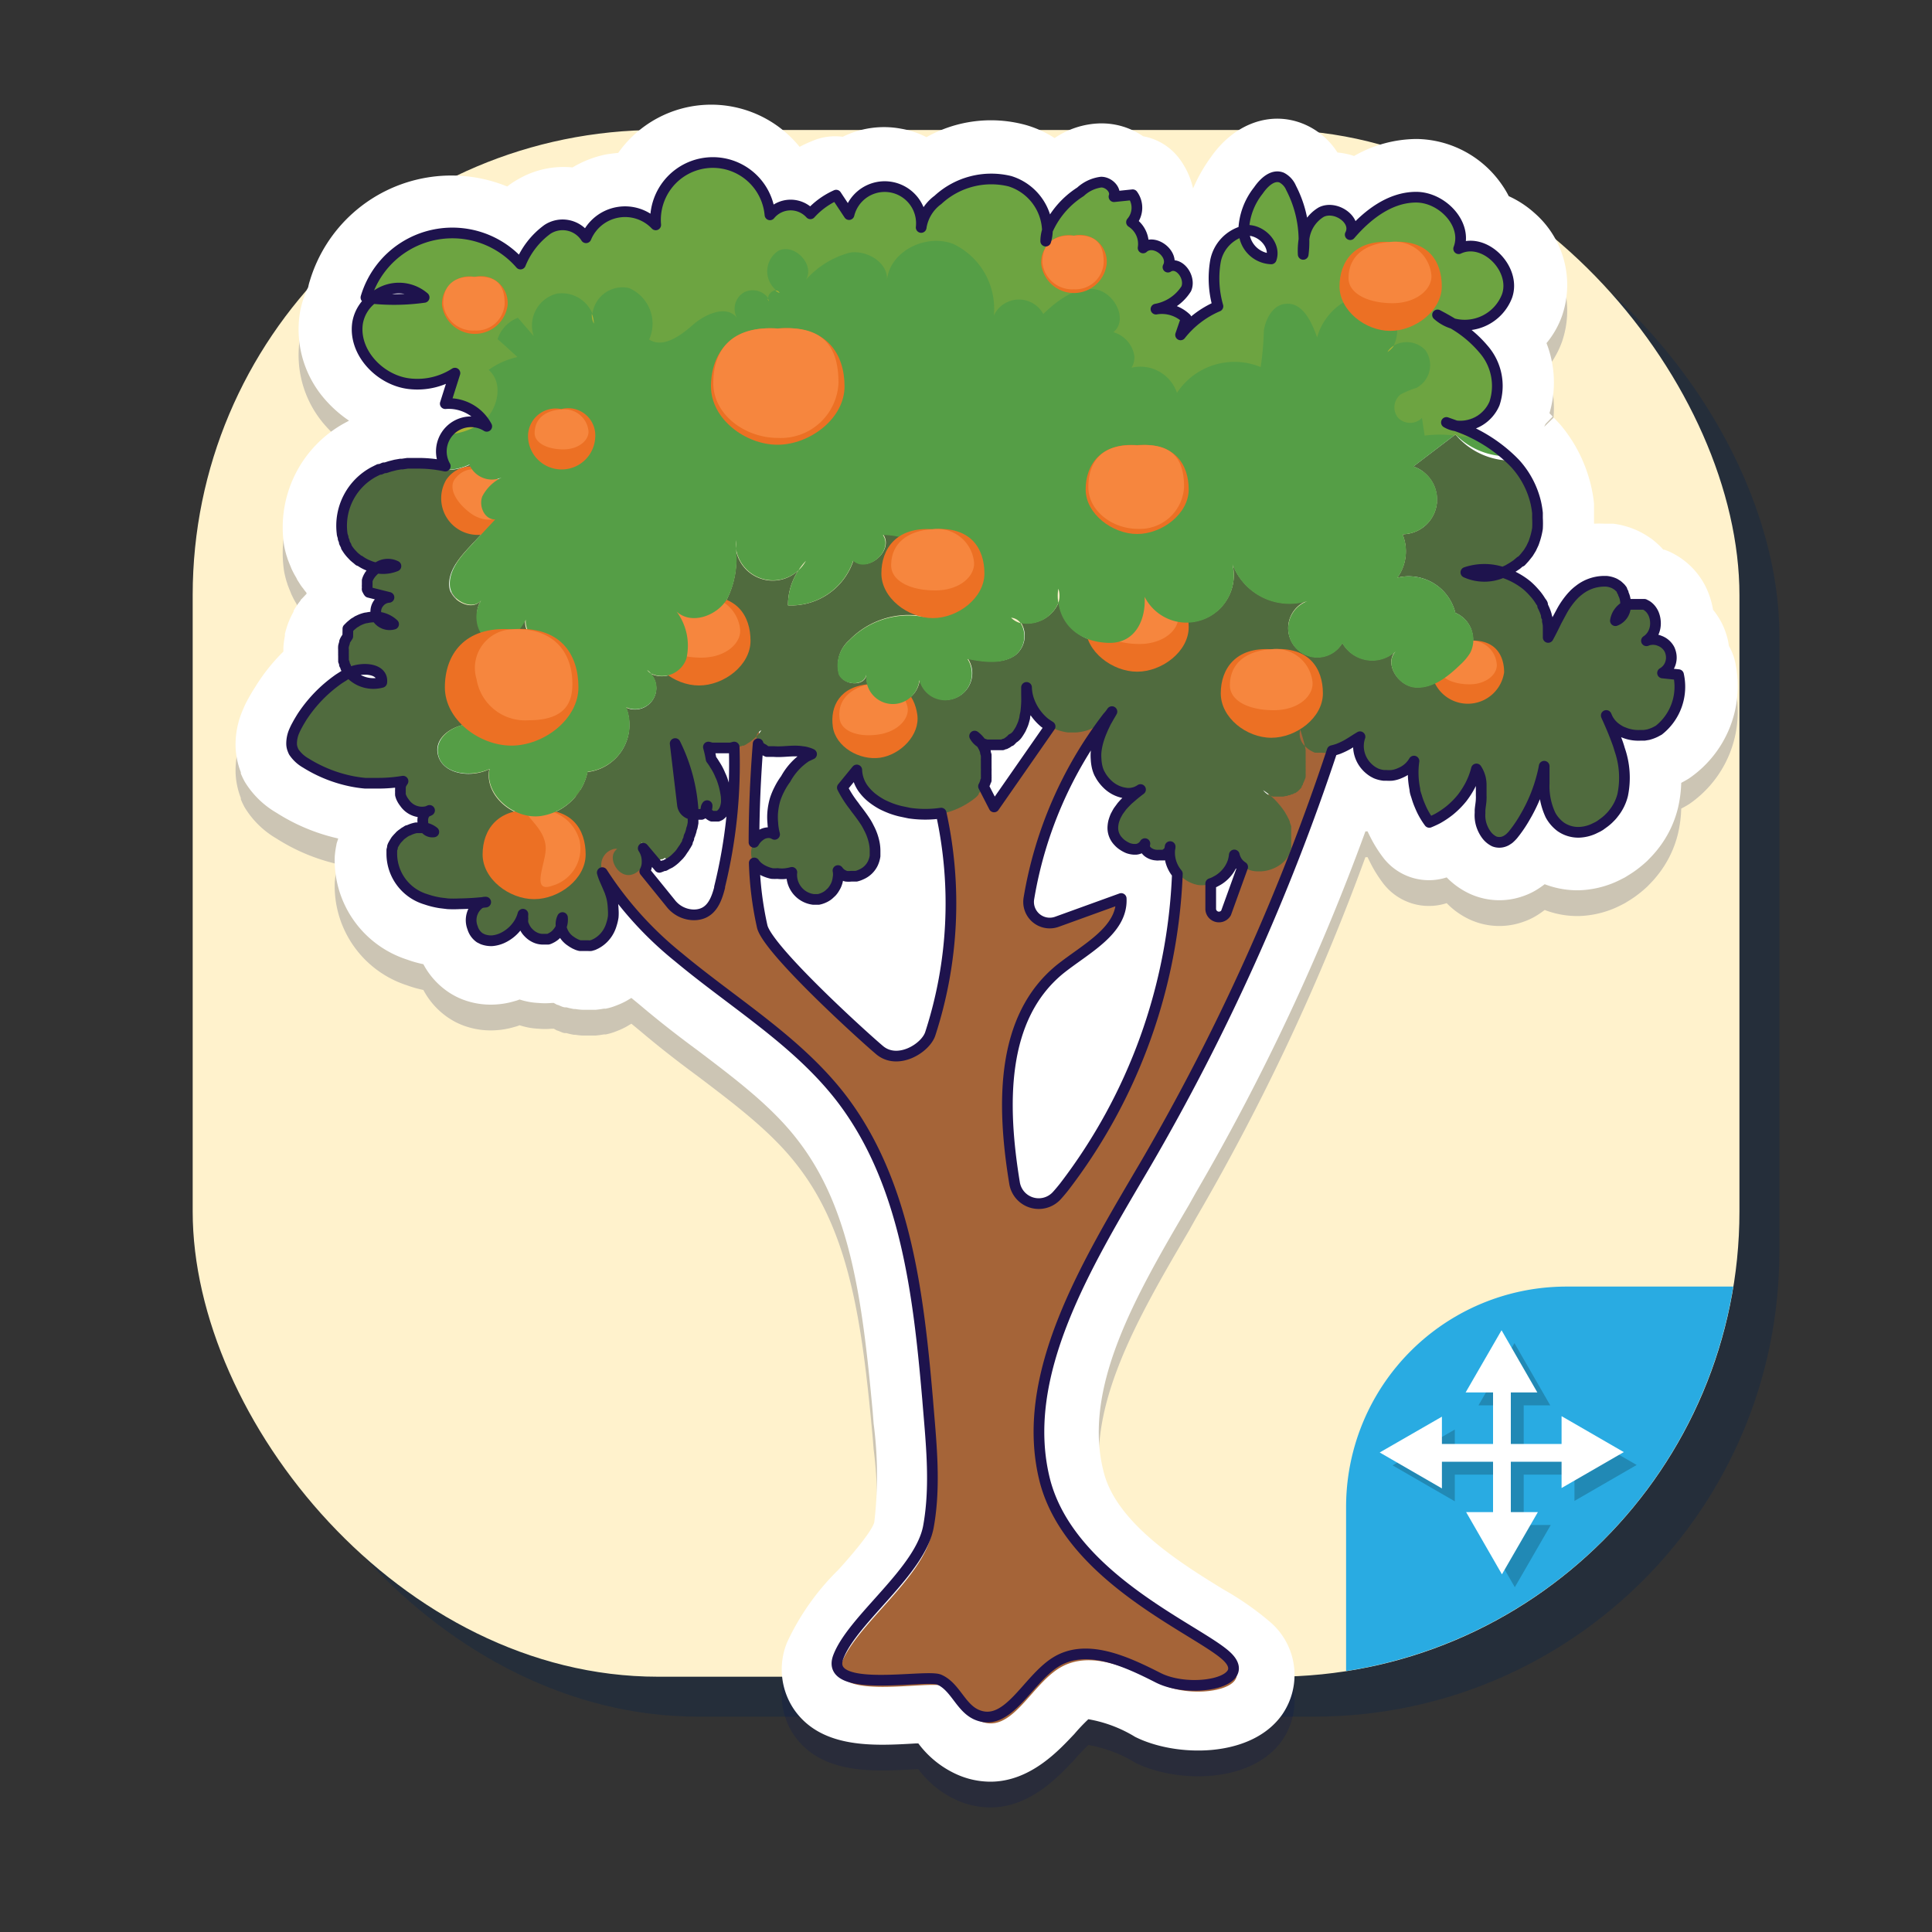 <svg xmlns="http://www.w3.org/2000/svg" viewBox="0 0 150 150"><rect x="0" y="0" width="150" height="150" fill="#333333" stroke="none"/><defs><style>.cls-1{isolation:isolate;}.cls-2{fill:#002451;}.cls-15,.cls-2{opacity:0.27;}.cls-3{fill:#fff2cc;}.cls-4{fill:#29abe2;}.cls-5,.cls-7{opacity:0.2;}.cls-5{mix-blend-mode:multiply;}.cls-6{fill:#fff;}.cls-8{fill:#000f56;}.cls-9{fill:#a56438;}.cls-10{fill:#506b3e;}.cls-11{fill:#ec7024;}.cls-12{fill:#f6863e;}.cls-13{fill:#559e46;}.cls-14{fill:#aeb434;}.cls-16{fill:none;stroke:#1e134d;stroke-linecap:round;stroke-linejoin:round;stroke-width:0.83px;}</style></defs><title>lab02-</title><g class="cls-1"><g id="Layer_1" data-name="Layer 1"><rect class="cls-2" x="18.06" y="13.19" width="120.09" height="120.09" rx="36.12" ry="36.12"/><rect class="cls-3" x="14.96" y="10.09" width="120.09" height="120.09" rx="36.12" ry="36.12"/><path class="cls-4" d="M134.57,99.89H121.63A17.11,17.11,0,0,0,104.51,117v12.74A36.14,36.14,0,0,0,134.57,99.89Z"/><g class="cls-5"><rect x="116.92" y="108.39" width="1.38" height="10.82"/><polygon points="117.58 104.28 114.79 109.11 120.36 109.11 117.58 104.28"/><polygon points="117.61 123.23 120.4 118.4 114.83 118.4 117.61 123.23"/><rect x="112.2" y="113.11" width="10.82" height="1.38"/><polygon points="108.12 113.77 112.95 116.56 112.95 110.99 108.12 113.77"/><polygon points="127.07 113.74 122.24 110.95 122.24 116.53 127.07 113.74"/></g><rect class="cls-6" x="115.92" y="107.39" width="1.38" height="10.82"/><polygon class="cls-6" points="116.58 103.28 113.79 108.11 119.36 108.11 116.58 103.28"/><polygon class="cls-6" points="116.61 122.23 119.4 117.4 113.83 117.4 116.61 122.23"/><rect class="cls-6" x="111.2" y="112.11" width="10.82" height="1.38"/><polygon class="cls-6" points="107.12 112.77 111.95 115.56 111.95 109.99 107.12 112.77"/><polygon class="cls-6" points="126.07 112.74 121.24 109.95 121.24 115.53 126.07 112.74"/><g class="cls-7"><path class="cls-8" d="M76.89,140.33a6.42,6.42,0,0,1-2.59-.56,7.63,7.63,0,0,1-3-2.41h-.2c-3.21.19-7.21.42-9.36-2.51a5.53,5.53,0,0,1-.63-5.34,19.19,19.19,0,0,1,3.95-5.6c.92-1,2.64-3,2.82-3.73a31.08,31.08,0,0,0-.05-7.64l-.08-1c-.8-8.66-1.73-15.74-5.8-21-2-2.62-4.82-4.74-7.8-7-1.36-1-2.77-2.09-4.13-3.23-.33-.28-.66-.55-1-.83l-.37.22a5.43,5.43,0,0,1-.73.34l-.18.07a4.29,4.29,0,0,1-.7.2l-.09,0H46.9q-.33.06-.66.09h-.06c-.23,0-.46,0-.69,0h-.26a4.91,4.91,0,0,1-.56-.06l-.11,0a5.43,5.43,0,0,1-.58-.13l-.09,0c-.18,0-.37-.11-.55-.18L43.23,80,43,79.87l-.18,0a5.65,5.65,0,0,1-1,0,5.5,5.5,0,0,1-1.48-.27,2.53,2.53,0,0,1-.36.12,6.36,6.36,0,0,1-1.53.27,6.09,6.09,0,0,1-2.58-.41,5.61,5.61,0,0,1-1-.52,6,6,0,0,1-2-2.2,8.82,8.82,0,0,1-1.27-.36,8.1,8.1,0,0,1-5.61-8,6.88,6.88,0,0,1,.13-.91c0-.08.05-.2.08-.3l.06-.19a15,15,0,0,1-4.8-2A7,7,0,0,1,19,62.69a6.09,6.09,0,0,1-.3-.63.42.42,0,0,1,0-.1,6,6,0,0,1-.41-2,6.75,6.75,0,0,1,.58-2.88,7.16,7.16,0,0,1,.43-.88c.17-.31.34-.59.52-.87A14.51,14.51,0,0,1,22,52.59v-.3a6.91,6.91,0,0,1,.12-.92l0-.15a7.8,7.8,0,0,1,.26-.86l.12-.29c.08-.17.18-.38.29-.58l0-.05a1.09,1.09,0,0,1,.08-.15,6,6,0,0,1,.46-.66c0-.06.13-.16.18-.22l.3-.32L23.78,48a3.65,3.65,0,0,1-.24-.31,3.4,3.4,0,0,1-.21-.28L23.07,47,23,46.85a6.48,6.48,0,0,1-.38-.72l-.08-.2c-.08-.19-.15-.37-.22-.56a1.87,1.87,0,0,0-.07-.22c-.07-.24-.14-.51-.19-.78a9.23,9.23,0,0,1,4.69-9.52l.35-.19a9.54,9.54,0,0,1-2.16-2,8.25,8.25,0,0,1-1.68-6.22,7.37,7.37,0,0,1,.67-2.15,3.59,3.59,0,0,1,.12-.47,11.47,11.47,0,0,1,15.33-7.34,5.72,5.72,0,0,1,.79-.53A7,7,0,0,1,44.45,15,8.29,8.29,0,0,1,47,14c.35-.06.69-.1,1-.13a8.83,8.83,0,0,1,14.08-.47h0a10.59,10.59,0,0,1,1-.46,4.45,4.45,0,0,1,2.35-.32A7.21,7.21,0,0,1,70,12a6.66,6.66,0,0,1,1.93.65,10.21,10.21,0,0,1,7.77-.93,8.39,8.39,0,0,1,2.18,1,6.57,6.57,0,0,1,3.52-1.14h.08a5.68,5.68,0,0,1,3.27,1,4.51,4.51,0,0,1,2.78,1.69,6.07,6.07,0,0,1,1.1,2.36A12.35,12.35,0,0,1,94,14.22c1.81-2.62,4.64-3.65,7.2-2.6a5.71,5.71,0,0,1,2.64,2.22,5.7,5.7,0,0,1,1.29.27A9.9,9.9,0,0,1,110,12.79a8.18,8.18,0,0,1,6.64,3.6,7.15,7.15,0,0,1,.5.84,7.82,7.82,0,0,1,2,1.31,7.4,7.4,0,0,1,2.13,8,6.92,6.92,0,0,1-1.2,2.1,8.41,8.41,0,0,1,.23,5.44l.25.26-.55.57-.11.23.74-.72.48.51a11.38,11.38,0,0,1,2.42,4.8,10,10,0,0,1,.23,1.4c0,.25,0,.48,0,.71s0,.55,0,.82a7.44,7.44,0,0,1,.81,0c.21,0,.44,0,.68,0a6.45,6.45,0,0,1,2,.59,7.22,7.22,0,0,1,.92.55l.09.06.21.17c.15.13.31.27.47.43l.2.22.09,0,.27.1a6.26,6.26,0,0,1,.86.46,5.88,5.88,0,0,1,1.78,1.8,5.71,5.71,0,0,1,.35.64,6.48,6.48,0,0,1,.51,1.66,5.94,5.94,0,0,1,.72,1.12,6.18,6.18,0,0,1,.41,1.14,5.3,5.3,0,0,1,.1.55,4.38,4.38,0,0,1,.54,1.52,8.69,8.69,0,0,1-3.64,8.77c-.21.13-.41.24-.6.34a9.63,9.63,0,0,1-.25,1.94,8.29,8.29,0,0,1-1.57,3.21,7.74,7.74,0,0,1-.55.63l-.27.28c-.23.21-.44.39-.66.56a8,8,0,0,1-.7.49l-.37.23c-.25.13-.52.27-.8.39a7.63,7.63,0,0,1-2.73.61,7.08,7.08,0,0,1-2.7-.47c-.12.09-.25.19-.39.28a5.22,5.22,0,0,1-1.27.64,5.51,5.51,0,0,1-4.05-.13,6,6,0,0,1-1.9-1.32,4.47,4.47,0,0,1-5-1.63,10.17,10.17,0,0,1-.86-1.37c-.09-.18-.19-.37-.28-.57l-.17,0a174.27,174.27,0,0,1-13.14,28l-.56,1c-4.11,7-8.36,14.29-6.59,20.85,1.06,3.93,6,7,9.26,9a22.82,22.82,0,0,1,3.63,2.53,5.41,5.41,0,0,1,.93,7.2c-2.41,3.41-8.27,3.3-11.41,1.72a10.33,10.33,0,0,0-3.63-1.37,14.12,14.12,0,0,0-1.09,1.15C82.31,137.78,80.06,140.33,76.89,140.33Zm-9-59.42ZM40.56,69a4.2,4.2,0,0,1,1.1.14,4.15,4.15,0,0,1,.68.22l.22-.06a4.47,4.47,0,0,1,2.63-3.2,3.93,3.93,0,0,1,.8-.26,4.42,4.42,0,0,1,1.27-1.53,4.18,4.18,0,0,1,1.22-.67l-.41-3.49a4.5,4.5,0,0,1,6.29-4.64,4.73,4.73,0,0,1,1.63.08,4.54,4.54,0,0,1,1.46-.12,4.59,4.59,0,0,1,1.39-.22,4.5,4.5,0,0,1,2.67.88,8.61,8.61,0,0,1,1.41,0,6.25,6.25,0,0,1,1,.19,6.33,6.33,0,0,1,1.19.45,4.57,4.57,0,0,1,.82.52,4.55,4.55,0,0,1,2,.22,4.49,4.49,0,0,1,2.88,3.05l.12,0,.25,0,.37,0a4.5,4.5,0,0,1,3.61-6,4.5,4.5,0,0,1,8.56-1.15,4.5,4.5,0,0,1,6.63,5.63A4.53,4.53,0,0,1,93,63.67a4.23,4.23,0,0,1,.88.62,4.68,4.68,0,0,1,1.59-.43,4.49,4.49,0,0,1,1.8.22q1-2.59,1.83-5.22a4.47,4.47,0,0,1,3.2-3c.26-.15.45-.29.64-.42a4.49,4.49,0,0,1,5.23.1,4.6,4.6,0,0,1,1,1,4.56,4.56,0,0,1,3.44,1,4.44,4.44,0,0,1,1.2-.39,4.5,4.5,0,0,1,3.27.68,4.47,4.47,0,0,1,3-.92,4.52,4.52,0,0,1,.28-1.08,4.28,4.28,0,0,1-1.62-.2A4.48,4.48,0,0,1,115.66,51l0-.07a7.68,7.68,0,0,1-4-.76,4.5,4.5,0,0,1,.53-8.3,8.9,8.9,0,0,1,2.5-.46,2.8,2.8,0,0,0-.43-.72l-.18-.18a7.1,7.1,0,0,0-2.44-1.5,6.46,6.46,0,0,1-1.74-.72,4.5,4.5,0,0,1-1.77-5.75,4.45,4.45,0,0,1,1.87-2,7.44,7.44,0,0,1-1.57-1.11,4.51,4.51,0,0,1-.78-5.69,4.37,4.37,0,0,1-3,1,4.47,4.47,0,0,1-4.06,1.49,4.43,4.43,0,0,1-1.44.37h-.1a4.5,4.5,0,0,1-2.59,3.27,2.85,2.85,0,0,0-1.08.87,4.51,4.51,0,0,1-7.69-.78,4.52,4.52,0,0,1-2-5.55,4.4,4.4,0,0,1-.75-1,4.5,4.5,0,0,1-8.14-2.64c0-.1,0-.21,0-.32a2.39,2.39,0,0,0-.84.43,4.5,4.5,0,0,1-7.77,1.74,4.79,4.79,0,0,1-1.39.49,4.56,4.56,0,0,1-2.38-.23,4.47,4.47,0,0,1-1.56.23,4.53,4.53,0,0,1-1.32-.24,4.51,4.51,0,0,1-6.06-3.12,4.5,4.5,0,0,1-6.54,3.73,4.49,4.49,0,0,1-4.57,1.34,4.51,4.51,0,0,1-6.9,1,4.2,4.2,0,0,1-.17.7l-.11.29a4.1,4.1,0,0,1,1,.57,4.53,4.53,0,0,1,1.75,3.2,7.74,7.74,0,0,1,2,2.46,4.5,4.5,0,0,1-1,5.37,4.56,4.56,0,0,1-1.93,1,4.79,4.79,0,0,1-.67,1.36,4.53,4.53,0,0,1-4.57,1.77l-.15,0a4.49,4.49,0,0,1,1.8,3.87,4.42,4.42,0,0,1-.57,1.93,4.25,4.25,0,0,1,0,.8,4.55,4.55,0,0,1,.3,2.78,4.63,4.63,0,0,1-.93,1.93,5.43,5.43,0,0,1,.08,1.76,4.51,4.51,0,0,1-1.55,2.91,4.42,4.42,0,0,1,2.51,1.93,4.15,4.15,0,0,1,.41.85,4.48,4.48,0,0,1,2.07,2.35,4.35,4.35,0,0,1,.3,1.66,4.5,4.5,0,0,1,.25,2.79,4.5,4.5,0,0,1,2.28.91ZM35,65.49Zm-5.63-7.2,0,0Zm33.46-.72v0ZM35.36,38.87h0ZM45,23.49Zm-3.64-1.26h0Zm18-.87h0Zm17.43-1.57h0Zm-6.52-.18h0Z"/></g><path class="cls-6" d="M76.89,138.33a6.42,6.42,0,0,1-2.59-.56,7.63,7.63,0,0,1-3-2.41h-.2c-3.21.19-7.21.42-9.36-2.51a5.53,5.53,0,0,1-.63-5.34,19.19,19.19,0,0,1,3.95-5.6c.92-1,2.64-3,2.82-3.73a31.08,31.08,0,0,0-.05-7.64l-.08-1c-.8-8.66-1.73-15.74-5.8-21-2-2.62-4.82-4.74-7.8-7-1.36-1-2.77-2.09-4.13-3.23-.33-.28-.66-.55-1-.83l-.37.22a5.43,5.43,0,0,1-.73.34l-.18.07a4.29,4.29,0,0,1-.7.2l-.09,0H46.9q-.33.06-.66.09h-.06c-.23,0-.46,0-.69,0h-.26a4.91,4.91,0,0,1-.56-.06l-.11,0a5.43,5.43,0,0,1-.58-.13l-.09,0c-.18,0-.37-.11-.55-.18L43.23,78,43,77.87l-.18,0a5.65,5.65,0,0,1-1,0,5.5,5.5,0,0,1-1.48-.27,2.53,2.53,0,0,1-.36.12,6.36,6.36,0,0,1-1.53.27,6.09,6.09,0,0,1-2.58-.41,5.61,5.61,0,0,1-1-.52,6,6,0,0,1-2-2.2,8.82,8.82,0,0,1-1.27-.36,8.1,8.1,0,0,1-5.61-8,6.88,6.88,0,0,1,.13-.91c0-.08.05-.2.08-.3l.06-.19a15,15,0,0,1-4.8-2A7,7,0,0,1,19,60.69a6.09,6.09,0,0,1-.3-.63.42.42,0,0,1,0-.1,6,6,0,0,1-.41-2,6.75,6.75,0,0,1,.58-2.88,7.16,7.16,0,0,1,.43-.88c.17-.31.34-.59.52-.87A14.51,14.51,0,0,1,22,50.59v-.3a6.91,6.91,0,0,1,.12-.92l0-.15a7.8,7.8,0,0,1,.26-.86l.12-.29c.08-.17.18-.38.29-.58l0-.05a1.09,1.09,0,0,1,.08-.15,6,6,0,0,1,.46-.66c0-.06.13-.16.18-.22l.3-.32L23.78,46a3.65,3.65,0,0,1-.24-.31,3.4,3.4,0,0,1-.21-.28L23.07,45,23,44.85a6.48,6.48,0,0,1-.38-.72l-.08-.2c-.08-.19-.15-.37-.22-.56a1.87,1.87,0,0,0-.07-.22c-.07-.24-.14-.51-.19-.78a9.23,9.23,0,0,1,4.69-9.52l.35-.19a9.54,9.54,0,0,1-2.16-2,8.25,8.25,0,0,1-1.68-6.22,7.37,7.37,0,0,1,.67-2.15,3.59,3.59,0,0,1,.12-.47,11.47,11.47,0,0,1,15.33-7.34,5.72,5.72,0,0,1,.79-.53A7,7,0,0,1,44.45,13,8.29,8.29,0,0,1,47,12c.35-.06.69-.1,1-.13a8.83,8.83,0,0,1,14.08-.47h0a10.59,10.59,0,0,1,1-.46,4.45,4.45,0,0,1,2.35-.32A7.21,7.21,0,0,1,70,10a6.66,6.66,0,0,1,1.93.65,10.21,10.21,0,0,1,7.77-.93,8.39,8.39,0,0,1,2.18,1,6.57,6.57,0,0,1,3.52-1.14h.08a5.68,5.68,0,0,1,3.27,1,4.51,4.51,0,0,1,2.78,1.69,6.07,6.07,0,0,1,1.1,2.36A12.35,12.35,0,0,1,94,12.22c1.81-2.62,4.64-3.65,7.2-2.6a5.71,5.71,0,0,1,2.64,2.22,5.7,5.7,0,0,1,1.29.27A9.9,9.9,0,0,1,110,10.79a8.18,8.18,0,0,1,6.64,3.6,7.15,7.15,0,0,1,.5.84,7.82,7.82,0,0,1,2,1.31,7.4,7.4,0,0,1,2.13,8,6.92,6.92,0,0,1-1.2,2.1,8.41,8.41,0,0,1,.23,5.44l.25.26-.55.57-.11.23.74-.72.48.51a11.38,11.38,0,0,1,2.42,4.8,10,10,0,0,1,.23,1.4c0,.25,0,.48,0,.71s0,.55,0,.82a7.44,7.44,0,0,1,.81,0c.21,0,.44,0,.68,0a6.45,6.45,0,0,1,2,.59,7.22,7.22,0,0,1,.92.55l.09.06.21.17c.15.13.31.27.47.43l.2.22.09,0,.27.1a6.26,6.26,0,0,1,.86.46,5.88,5.88,0,0,1,1.78,1.8,5.71,5.71,0,0,1,.35.64,6.48,6.48,0,0,1,.51,1.66,5.94,5.94,0,0,1,.72,1.12,6.18,6.18,0,0,1,.41,1.14,5.3,5.3,0,0,1,.1.55,4.38,4.38,0,0,1,.54,1.52,8.69,8.69,0,0,1-3.64,8.77c-.21.13-.41.24-.6.34a9.63,9.63,0,0,1-.25,1.94,8.29,8.29,0,0,1-1.57,3.21,7.74,7.74,0,0,1-.55.63l-.27.28c-.23.21-.44.39-.66.56a8,8,0,0,1-.7.49l-.37.23c-.25.13-.52.27-.8.39a7.63,7.63,0,0,1-2.73.61,7.08,7.08,0,0,1-2.7-.47c-.12.09-.25.19-.39.28a5.22,5.22,0,0,1-1.27.64,5.51,5.51,0,0,1-4.05-.13,6,6,0,0,1-1.9-1.32,4.47,4.47,0,0,1-5-1.63,10.17,10.17,0,0,1-.86-1.37c-.09-.18-.19-.37-.28-.57l-.17,0a174.27,174.27,0,0,1-13.14,28l-.56,1c-4.11,7-8.36,14.29-6.59,20.85,1.06,3.93,6,7,9.26,9a22.82,22.82,0,0,1,3.63,2.53,5.41,5.41,0,0,1,.93,7.2c-2.41,3.41-8.27,3.3-11.41,1.72a10.33,10.33,0,0,0-3.63-1.37,14.12,14.12,0,0,0-1.09,1.15C82.31,135.78,80.06,138.33,76.89,138.33Zm-9-59.42ZM40.56,67a4.2,4.2,0,0,1,1.1.14,4.15,4.15,0,0,1,.68.22l.22-.06a4.47,4.47,0,0,1,2.63-3.2,3.93,3.93,0,0,1,.8-.26,4.42,4.42,0,0,1,1.27-1.53,4.18,4.18,0,0,1,1.22-.67l-.41-3.49a4.5,4.5,0,0,1,6.29-4.64,4.73,4.73,0,0,1,1.63.08,4.54,4.54,0,0,1,1.46-.12,4.59,4.59,0,0,1,1.39-.22,4.5,4.5,0,0,1,2.67.88,8.61,8.61,0,0,1,1.41,0,6.25,6.25,0,0,1,1,.19,6.33,6.33,0,0,1,1.19.45,4.57,4.57,0,0,1,.82.52,4.55,4.55,0,0,1,2,.22,4.49,4.49,0,0,1,2.88,3.05l.12,0,.25,0,.37,0a4.5,4.5,0,0,1,3.61-6,4.5,4.5,0,0,1,8.56-1.15,4.5,4.5,0,0,1,6.63,5.63A4.53,4.53,0,0,1,93,61.67a4.23,4.23,0,0,1,.88.62,4.68,4.68,0,0,1,1.59-.43,4.49,4.49,0,0,1,1.8.22q1-2.59,1.83-5.22a4.47,4.47,0,0,1,3.2-3c.26-.15.45-.29.64-.42a4.49,4.49,0,0,1,5.23.1,4.6,4.6,0,0,1,1,1,4.56,4.56,0,0,1,3.44,1,4.44,4.44,0,0,1,1.2-.39,4.5,4.5,0,0,1,3.27.68,4.47,4.47,0,0,1,3-.92,4.52,4.52,0,0,1,.28-1.08,4.28,4.28,0,0,1-1.62-.2A4.48,4.48,0,0,1,115.66,49l0-.07a7.68,7.68,0,0,1-4-.76,4.5,4.5,0,0,1,.53-8.3,8.9,8.9,0,0,1,2.5-.46,2.8,2.8,0,0,0-.43-.72l-.18-.18a7.1,7.1,0,0,0-2.44-1.5,6.46,6.46,0,0,1-1.74-.72,4.5,4.5,0,0,1-1.77-5.75,4.45,4.45,0,0,1,1.87-2,7.44,7.44,0,0,1-1.57-1.11,4.51,4.51,0,0,1-.78-5.69,4.37,4.37,0,0,1-3,1,4.47,4.47,0,0,1-4.06,1.49,4.43,4.43,0,0,1-1.44.37h-.1a4.5,4.5,0,0,1-2.59,3.27,2.85,2.85,0,0,0-1.08.87,4.51,4.51,0,0,1-7.69-.78,4.52,4.52,0,0,1-2-5.55,4.4,4.4,0,0,1-.75-1,4.5,4.5,0,0,1-8.14-2.64c0-.1,0-.21,0-.32a2.39,2.39,0,0,0-.84.43,4.5,4.5,0,0,1-7.77,1.74,4.79,4.79,0,0,1-1.39.49,4.56,4.56,0,0,1-2.38-.23,4.47,4.47,0,0,1-1.56.23,4.53,4.53,0,0,1-1.32-.24,4.51,4.51,0,0,1-6.06-3.12,4.5,4.5,0,0,1-6.54,3.73,4.49,4.49,0,0,1-4.57,1.34,4.51,4.51,0,0,1-6.9,1,4.2,4.2,0,0,1-.17.7l-.11.29a4.1,4.1,0,0,1,1,.57,4.53,4.53,0,0,1,1.75,3.2,7.74,7.74,0,0,1,2,2.46,4.5,4.5,0,0,1-1,5.37,4.56,4.56,0,0,1-1.93,1,4.79,4.79,0,0,1-.67,1.36,4.53,4.53,0,0,1-4.57,1.77l-.15,0a4.49,4.49,0,0,1,1.8,3.87,4.42,4.42,0,0,1-.57,1.93,4.25,4.25,0,0,1,0,.8,4.55,4.55,0,0,1,.3,2.78,4.63,4.63,0,0,1-.93,1.93,5.43,5.43,0,0,1,.08,1.76,4.51,4.51,0,0,1-1.55,2.91,4.42,4.42,0,0,1,2.51,1.93,4.15,4.15,0,0,1,.41.85,4.48,4.48,0,0,1,2.07,2.35,4.35,4.35,0,0,1,.3,1.66,4.5,4.5,0,0,1,.25,2.79,4.5,4.5,0,0,1,2.28.91ZM35,63.49Zm-5.63-7.2,0,0Zm33.46-.72v0ZM35.36,36.87h0ZM45,21.49Zm-3.64-1.26h0Zm18-.87h0Zm17.43-1.57h0Zm-6.52-.18h0Z"/><path class="cls-9" d="M72.22,109.14c-.75-8.2-1.69-16.88-6.71-23.4-3.41-4.42-8.34-7.35-12.62-10.92s-8.2-8.38-8.21-14l7.39,9.27a2.31,2.31,0,0,0,1.82.91c1.31,0,1.71-1.15,2-2.15a39.67,39.67,0,0,0,.94-14.07A5.38,5.38,0,0,1,57,51.89a1.72,1.72,0,0,1,2.44-.83c-.48,5.81-1.63,15.23-.24,20.88.45,1.8,7.71,8.4,9.11,9.59s3.58-.15,3.94-1.28a33,33,0,0,0-2-25.21,3.15,3.15,0,0,0,2.14-2.23l4.8,9.83,5.59-8a5.35,5.35,0,0,1,2.38-2.24c1.05-.37,2.49.22,2.53,1.33a31.57,31.57,0,0,0-7.8,16.07A1.64,1.64,0,0,0,82,71.57l5-1.81c.12,2.53-2.79,3.89-4.75,5.49-4.62,3.77-4.54,10.51-3.53,16.6a1.9,1.9,0,0,0,3.26,1c.21-.23.41-.47.6-.71a42.6,42.6,0,0,0,8.69-29.55c-.18-2.08.49-5.16,2.53-4.69q.38,6.35.15,12.7a.64.64,0,0,0,1.24.24l5.54-15.39c.74-2.07,2.71-4.61,4.56-3.41A169.58,169.58,0,0,1,89,90.28c-4.56,7.82-10,16.52-7.6,25.26,2,7.56,12,11.54,14.11,13.56s-2.8,2.92-5.34,1.65-5.62-2.72-8-1.19c-2.19,1.4-3.68,5.09-6.07,4.07-1.27-.54-1.66-2.17-2.92-2.73-1-.46-9,1.23-7.84-1.78s6.38-6.65,7-10.14C72.87,115.73,72.48,112.39,72.22,109.14Z"/><path class="cls-10" d="M130.32,52.38l-1.24-.13a1.35,1.35,0,0,0,.63-.81,1.44,1.44,0,0,0,0-.77,1.84,1.84,0,0,0-.09-.25,1.41,1.41,0,0,0-.77-.67,1.29,1.29,0,0,0-.51-.1,1.25,1.25,0,0,0-.51.1,1.49,1.49,0,0,0,.42-.41,1.66,1.66,0,0,0,.27-.74,1.88,1.88,0,0,0,0-.41,1.85,1.85,0,0,0-.15-.57,1.62,1.62,0,0,0-.1-.18,1.37,1.37,0,0,0-.41-.42l-.19-.1-.06,0-.14,0-.08,0-.13,0h-.5l-.14,0h-.06l-.16.06,0,0-.2.1h0a1.21,1.21,0,0,1-.78,1.11,1.55,1.55,0,0,1,.78-1.11h0a1.88,1.88,0,0,0-.08-.78v0a1.89,1.89,0,0,0-.09-.21.14.14,0,0,0,0-.06.86.86,0,0,0-.1-.16.43.43,0,0,1,0-.07l-.1-.13-.06-.06-.13-.12-.06-.05-.21-.13a1.92,1.92,0,0,0-.65-.18l-.22,0a3.17,3.17,0,0,0-1.92.7,3.65,3.65,0,0,0-.36.31l-.16.17a6.28,6.28,0,0,0-.79,1.12l-.44.82c-.2.42-.41.84-.63,1.24,0-.13,0-.26,0-.39v-.11c0-.1,0-.2,0-.3a.28.28,0,0,1,0-.09,2.38,2.38,0,0,0-.06-.37s0-.05,0-.08,0-.2-.08-.3l0-.1a3.92,3.92,0,0,0-.29-.71.3.3,0,0,0,0-.08c0-.1-.11-.2-.17-.3l0,0a4,4,0,0,0-.23-.34l0,0a3.36,3.36,0,0,0-.24-.29l0,0a5.48,5.48,0,0,0-.59-.59l0,0a5.72,5.72,0,0,0-1.86-1h0a3.5,3.5,0,0,1-2.87,0,4.48,4.48,0,0,1,2.87,0h0l.39-.18h0l.36-.21,0,0,.33-.22,0,0,.28-.24.06,0,.23-.25.06-.07.2-.25.07-.09.16-.26.06-.1.18-.38h0c.05-.13.09-.26.13-.38a5.49,5.49,0,0,0,.18-.78,7.14,7.14,0,0,0,0-.8c0-.14,0-.27,0-.4a7,7,0,0,0-.13-.8,6.85,6.85,0,0,0-1.47-2.89c-.11-.13-.23-.25-.36-.38A5.64,5.64,0,0,1,113,33.73l-3.27,2.49a2.7,2.7,0,0,1-.84,5.26,3.5,3.5,0,0,1-.4,3.37,3.73,3.73,0,0,1,4.5,2.73,2.26,2.26,0,0,1,1.15,3.08,4.28,4.28,0,0,1-.78.92c-1,.93-2.14,1.86-3.48,1.77s-2.45-1.87-1.51-2.82a2.67,2.67,0,0,1-4.15-.62,2.26,2.26,0,1,1-2.7-3.28,4.73,4.73,0,0,1-5.83-2.85,3.66,3.66,0,0,1-6.82,2.52L86,49.87a3.68,3.68,0,0,1-3.8-3.11,2.62,2.62,0,0,1-2.93,1.58,1.93,1.93,0,0,1-.42,2.51c-1,.73-2.45.52-3.7.28a2.07,2.07,0,1,1-3.74,1.64,2.07,2.07,0,0,1-4.12-.44c-.11,1-1.74.92-2.14,0a2.56,2.56,0,0,1,.78-2.62,6.42,6.42,0,0,1,5.82-1.85,1.93,1.93,0,0,1-1-2.42,5.59,5.59,0,0,1,1.76-2.29,5.47,5.47,0,0,0-3.93-1.65c.84,1.23-1.2,3-2.31,2A5.1,5.1,0,0,1,61.18,47,4.84,4.84,0,0,1,62,44.27a2.9,2.9,0,0,1-4.88-1.69,7,7,0,0,1-.67,3.92c-.79,1.34-2.8,2.06-3.94,1a4.44,4.44,0,0,1,.76,3.66,2,2,0,0,1-2.75,1.15,1.66,1.66,0,0,1-1.91,2.63,3.68,3.68,0,0,1-3,5,4.38,4.38,0,0,1-3.67,3.44c-2.08.26-4.35-1.61-3.95-3.66-1.43.7-3.66.41-4-1.16s1.75-2.61,3.31-2.32a12.72,12.72,0,0,1,2.87,1.11,1.39,1.39,0,0,1-.19-.91,4.1,4.1,0,0,1,1.78-2.24,3.27,3.27,0,0,0,1.56-2.37,1.37,1.37,0,0,1-2.34.43,1.77,1.77,0,0,1,.79-2.52,1.55,1.55,0,0,1-1-1.58,2.15,2.15,0,0,0-2.24,1.68,2.21,2.21,0,0,1-1.14-3.3c-.61,1-2.4.18-2.51-1s.77-2.22,1.58-3.09l1.94-2.08c-.8,0-1.26-1.05-1-1.8A3.34,3.34,0,0,1,39,37.09a1.9,1.9,0,0,1-2.52-1,4.34,4.34,0,0,1-3.92-.14h0c-.31,0-.62,0-.93,0h0l-.41.06H31.1l-.4.07h0l-.43.11,0,0-.34.11-.12,0-.28.12-.11,0-.38.19a4.74,4.74,0,0,0-2.48,4.78c0,.1.05.21.08.31l0,.09.09.22,0,.08a2.49,2.49,0,0,0,.15.28.43.43,0,0,0,0,.07l.13.2.07.1.12.15.09.1.19.2.14.12.09.07.15.13.06,0a2.91,2.91,0,0,0,.62.35h0a3.07,3.07,0,0,0,.71.22,1.4,1.4,0,0,1,1.49-.15,2.63,2.63,0,0,1-1.49.15l-.12.09h0l-.12.11h0a2.5,2.5,0,0,0-.22.24h0l-.09.12v0l-.07.12v0a1.48,1.48,0,0,0-.12.29h0l0,.13v0s0,.08,0,.11v0s0,.08,0,.11v0a.66.66,0,0,0,0,.14v0s0,.08,0,.12l0,0a.16.16,0,0,0,0,.09v0l.05.09a.05.05,0,0,0,0,0,.57.57,0,0,0,.08.13l1.56.39a1.09,1.09,0,0,0-.78.42,1.05,1.05,0,0,0-.23.85,1.21,1.21,0,0,0,.05.18l0,.07a2.1,2.1,0,0,1,1.32.56,1.14,1.14,0,0,1-1.32-.56H29.1a2.73,2.73,0,0,0-.64.07l-.05,0a2.47,2.47,0,0,0-.54.19l-.11.05-.12.08-.14.08-.1.08-.18.15-.07.07-.14.14L27,49.4l-.15.23,0,0a1.24,1.24,0,0,0-.1.2l0,.07a2.76,2.76,0,0,0-.08.27h0a1.54,1.54,0,0,0,0,.3.4.4,0,0,0,0,.11,1.08,1.08,0,0,0,0,.18.68.68,0,0,0,0,.14s0,.1,0,.15,0,.11,0,.16a.56.56,0,0,1,0,.12s.05.11.07.17l0,.09.1.18,0,.06a1.27,1.27,0,0,0,.13.19l0,0,.16.2h0c1.05-.47,2.64-.32,2.51.76a2.46,2.46,0,0,1-2.51-.76h0l-.24.12-.58.37a11.31,11.31,0,0,0-1.08.86,10.88,10.88,0,0,0-1.79,2.1c-.12.2-.24.39-.35.6a4.93,4.93,0,0,0-.23.46,2.41,2.41,0,0,0-.22,1,1.23,1.23,0,0,0,.1.49,1.11,1.11,0,0,0,.07.16,2.75,2.75,0,0,0,.93.86,10.71,10.71,0,0,0,3.62,1.43c.32.06.64.11,1,.14l.49,0,.49,0a11.66,11.66,0,0,0,1.95-.16h0a2.39,2.39,0,0,0-.13.21h0a1.42,1.42,0,0,0-.07.22v0l0,.21v0a1.48,1.48,0,0,0,0,.21v0a1.6,1.6,0,0,0,0,.21v0a1.72,1.72,0,0,0,.07.21v0a2.12,2.12,0,0,0,.11.21v0a2.43,2.43,0,0,0,.14.2h0a1.64,1.64,0,0,0,1.75.67h0l.19-.08a.64.64,0,0,1-.19.08h0a.81.81,0,0,0-.14.12h0a.71.71,0,0,0-.1.14h0a1,1,0,0,0-.09.56v0l0,.15v0l.06.14s0,0,0,0l.09.16h0a1.59,1.59,0,0,1,.7.32.69.69,0,0,1-.7-.32h0l-.19,0h-.28l-.2,0h0a2.32,2.32,0,0,0-.61.21l-.06,0-.14.09-.09.05-.12.09-.1.07-.11.09-.11.12-.07.07c-.06.07-.12.13-.17.2a.35.35,0,0,1-.05.08l-.09.15-.05.09a.77.77,0,0,0-.07.16.36.36,0,0,0,0,.09,1.54,1.54,0,0,0-.05.17l0,.09c0,.08,0,.17,0,.26a3.7,3.7,0,0,0,2.64,3.47,6.43,6.43,0,0,0,1.13.28l.58.07a8.55,8.55,0,0,0,.88,0,20.34,20.34,0,0,0,2.06-.13h0a1.11,1.11,0,0,0-.46.1,1.6,1.6,0,0,0-.56,1.89,1.44,1.44,0,0,0,.56.78l.22.11a1.87,1.87,0,0,0,.73.12,2.39,2.39,0,0,0,.94-.28,3,3,0,0,0,1-.85,2.6,2.6,0,0,0,.28-.45,2.78,2.78,0,0,0,.18-.48h0a2,2,0,0,0,0,.34,1.86,1.86,0,0,0,0,.34,2,2,0,0,0,.21.47,1.39,1.39,0,0,0,.21.27,1.69,1.69,0,0,0,.56.4,1.41,1.41,0,0,0,.5.12h.28l.2,0h0a1,1,0,0,0,.21-.09l0,0a1.18,1.18,0,0,0,.19-.11h0a1.25,1.25,0,0,0,.19-.15h0a1.85,1.85,0,0,0,.42-.61h0a1.21,1.21,0,0,1,.1-.72,1.49,1.49,0,0,1-.1.72h0a1.72,1.72,0,0,0,.68,1.07h0l.19.13h0l.19.11h0l.2.09h0a1.52,1.52,0,0,0,.2.06h0l.19,0h0l.21,0h.25a.69.69,0,0,0,.2,0h0l.2-.06h0l.19-.09a2.42,2.42,0,0,0,1-1,2.57,2.57,0,0,0,.21-.52,3.5,3.5,0,0,0,.13-.56,3.69,3.69,0,0,0,0-.58,5.67,5.67,0,0,0-.05-.58,3.39,3.39,0,0,0-.13-.57l-.09-.27-.21-.49-.21-.48a2.87,2.87,0,0,1-.24-1,1.28,1.28,0,0,1,1-1.31.65.65,0,0,1,.24,0,.85.85,0,0,0-.31.43,1.06,1.06,0,0,0,0,.53,1.34,1.34,0,0,0,.14.36,1.4,1.4,0,0,0,.1.16,1.34,1.34,0,0,0,.58.48,1,1,0,0,0,.56.05,1.32,1.32,0,0,0,.77-.51,1.84,1.84,0,0,0,.3-.72,2.32,2.32,0,0,0,0-.59,1.75,1.75,0,0,0-.28-.74h0l1.25,1.48a1.69,1.69,0,0,0,.31-.13l.1,0,.19-.11L52,67l.15-.1.13-.1.13-.11.12-.12a1.14,1.14,0,0,0,.11-.11.86.86,0,0,0,.13-.14l.09-.11L53,66l.07-.1a1.22,1.22,0,0,0,.12-.19l.06-.09.12-.21a.3.3,0,0,1,0-.08l.11-.23,0-.07c0-.08.07-.17.1-.26l0,0,.09-.28v0c0-.09.05-.19.08-.29v0l.06-.31h0c0-.11,0-.22,0-.33h0c0-.11,0-.22,0-.33h0a.84.84,0,0,1-.82-.71l-.57-4.79a13.6,13.6,0,0,1,1.4,5.29,1.48,1.48,0,0,1,0,.21h.18l.17,0h0l.15,0h0l.14,0,0,0,.12-.06a.05.05,0,0,1,0,0l.1-.08,0,0,.08-.09,0,0a.41.41,0,0,0,.07-.11h0a.39.39,0,0,1,.07-.34.74.74,0,0,1-.07.34h0a.57.57,0,0,0,.16.28h0a1,1,0,0,0,.29.2h0l.16,0h0l.15,0h0l.15,0h0l.15-.07a1.09,1.09,0,0,0,.4-.54,1.71,1.71,0,0,0,.1-.46,2.09,2.09,0,0,0,0-.25,2.52,2.52,0,0,0-.05-.48,5.75,5.75,0,0,0-.23-.93,3,3,0,0,0-.18-.45,4.61,4.61,0,0,0-.45-.85,3.51,3.51,0,0,0-.27-.4A8.67,8.67,0,0,0,55,58h0l.26.07.09,0,.18,0,.11,0h.83l.17,0,.1,0L57,58l.12,0,.14,0,.13-.05.12,0,.14-.06.1,0,.14-.07.1-.06.13-.09.09-.05.13-.1.06-.05a2.35,2.35,0,0,0,.33-.3h0a.67.67,0,0,1,.38-.47,2.89,2.89,0,0,1-.38.47h0s0,.07,0,.11v.16a1.13,1.13,0,0,0,.09.35s0,0,0,0l.05.09,0,.06.06.09L59,58s0,0,0,0l.07.09.06,0,.09.08.05,0,.14.11h0l.14.07.05,0,.12,0h0l.18,0,.19,0c.73.06,1.48-.12,2.19,0a1.61,1.61,0,0,1,.37.07,1.91,1.91,0,0,1,.36.13l-.41.19A4.89,4.89,0,0,0,61,60.48a5.28,5.28,0,0,0-.48.78,5.14,5.14,0,0,0-.35.84A5.34,5.34,0,0,0,60,63a4.52,4.52,0,0,0,0,.9,4.45,4.45,0,0,0,.14.9,1,1,0,0,0-.38-.13,1.11,1.11,0,0,0-.74.22,1.61,1.61,0,0,0-.6,1.9,2.25,2.25,0,0,0,.24.36l.14.15a2.7,2.7,0,0,0,.34.25l.19.1a3,3,0,0,0,.62.21,3.12,3.12,0,0,0,.44,0,2.49,2.49,0,0,0,.67,0,3.12,3.12,0,0,0,.44-.09h0a1.76,1.76,0,0,0,0,.4,1.94,1.94,0,0,0,1.67,1.71h.2l.2,0a1.9,1.9,0,0,0,.56-.21,1.39,1.39,0,0,0,.31-.23l.15-.14a1.72,1.72,0,0,0,.23-.32,1.62,1.62,0,0,0,.1-.18,1.86,1.86,0,0,0,.16-.57,1.48,1.48,0,0,0,0-.59,1.24,1.24,0,0,0,.28.28,1.39,1.39,0,0,0,.35.16,1.6,1.6,0,0,0,.39,0h.2l.2,0a2,2,0,0,0,.39-.14,1.78,1.78,0,0,0,.89-.84,2.11,2.11,0,0,0,.18-.59c0-.13,0-.26,0-.4a3.15,3.15,0,0,0-.06-.61,4.24,4.24,0,0,0-.17-.61,4.29,4.29,0,0,0-.26-.58c-.06-.13-.13-.25-.2-.37-.22-.35-.47-.69-.71-1-.09-.11-.17-.23-.25-.34a8.5,8.5,0,0,1-.89-1.4l1.12-1.37h0a2.64,2.64,0,0,0,.59,1.57,3.72,3.72,0,0,0,.76.72,5.44,5.44,0,0,0,.62.39c.22.11.45.21.68.3a6.59,6.59,0,0,0,.72.22l.71.15a6.16,6.16,0,0,0,5.11-1.24,2.5,2.5,0,0,0,.23-.23L76,61.6l.13-.17a.41.41,0,0,0,.07-.11.86.86,0,0,0,.1-.16.75.75,0,0,0,.07-.12.89.89,0,0,0,.08-.17l.06-.13c0-.05,0-.11.07-.17l0-.13a1.21,1.21,0,0,0,0-.18.65.65,0,0,0,0-.13c0-.1,0-.2,0-.3a1.1,1.1,0,0,0,0-.18s0-.09,0-.13v-.31c0-.06,0-.13,0-.19a.41.41,0,0,1,0-.11l0-.2a.29.29,0,0,1,0-.09l-.06-.2a.14.14,0,0,0,0-.07,2.3,2.3,0,0,0-.35-.7h0a1.34,1.34,0,0,1-.49-.51,2.15,2.15,0,0,1,.49.51h0a1.56,1.56,0,0,0,.47.17h0l.15,0h.22l.31,0h0l.12,0,.09,0,.11,0,.11,0,.09,0,.15-.07.06,0,.17-.09.06-.05a.47.47,0,0,0,.12-.09l.06,0,.11-.11a.12.12,0,0,0,0-.05A1.07,1.07,0,0,0,79,57c.09-.13.17-.26.25-.4l.09-.2a2.32,2.32,0,0,0,.16-.44l.06-.22c0-.15.06-.31.08-.46s.05-.48.06-.72,0-.48,0-.72,0-.32,0-.47h0a3.34,3.34,0,0,0,.23,1.12,4,4,0,0,0,1.17,1.62,3.08,3.08,0,0,0,.48.32l.25.13a2.79,2.79,0,0,0,.55.2,3.47,3.47,0,0,0,.56.11h.58a4.09,4.09,0,0,0,.85-.15,4.63,4.63,0,0,0,.79-.35,4,4,0,0,0,.48-.32,3.29,3.29,0,0,0,.76-.86h0l-.14.25c-.1.16-.19.33-.29.5s-.17.35-.26.52l-.11.26a6.56,6.56,0,0,0-.29.81,4.86,4.86,0,0,0-.16.83,3.37,3.37,0,0,0,0,.55,3.43,3.43,0,0,0,.07.56,2.45,2.45,0,0,0,.18.54l.14.25a3.27,3.27,0,0,0,.56.67,2.49,2.49,0,0,0,1.5.64,1.64,1.64,0,0,0,1-.29h0q-.28.21-.57.45l-.37.32c-.12.11-.23.23-.34.34l-.16.18-.28.38c-.08.13-.15.27-.22.4a3.66,3.66,0,0,0-.15.43,2.32,2.32,0,0,0-.06.46,1.5,1.5,0,0,0,.42,1.06,1.74,1.74,0,0,0,.36.31,2.32,2.32,0,0,0,.41.22,1.65,1.65,0,0,0,.43.09h.2a.89.89,0,0,0,.67-.44h0a.72.72,0,0,0,0,.36.9.9,0,0,0,.21.27,1.18,1.18,0,0,0,.68.26.61.61,0,0,0,.19,0l.19,0,.18,0a.92.92,0,0,0,.41-.31.65.65,0,0,0,.1-.35,2.64,2.64,0,0,0,2.11,3,2.3,2.3,0,0,0,1-.09,2.76,2.76,0,0,0,.47-.2,2.44,2.44,0,0,0,.43-.28,2.53,2.53,0,0,0,.37-.36,2.57,2.57,0,0,0,.5-.88,2.88,2.88,0,0,0,.1-.51h0a1.51,1.51,0,0,0,.28.6,2,2,0,0,0,1.42.66h.34a2.82,2.82,0,0,0,1.33-.42,2.54,2.54,0,0,0,.54-.44,2.83,2.83,0,0,0,.2-.28,3,3,0,0,0,.16-.31c0-.11.07-.21.1-.32a.36.36,0,0,1,0-.1c0-.07,0-.14,0-.22s0-.08,0-.12,0-.13,0-.2v-.13c0-.06,0-.13,0-.19s0-.09,0-.13l0-.2s0-.08,0-.12,0-.14,0-.21l0-.1a2.83,2.83,0,0,0-.11-.31.14.14,0,0,0,0-.06,2.56,2.56,0,0,0-.11-.24l-.06-.12a1.62,1.62,0,0,0-.1-.18s-.05-.08-.07-.13-.07-.1-.1-.16l-.09-.12a1,1,0,0,0-.11-.15,1.47,1.47,0,0,0-.1-.13l-.12-.14-.1-.12L99,62.11a.94.94,0,0,0-.1-.1l-.24-.22h0a1.33,1.33,0,0,1-.59-.44,6,6,0,0,1,.59.44h0l.19.06h.09l.13,0h.46l.09,0,.21-.05.08,0,.14-.06.09,0,.14-.07.08,0,.14-.09.06,0,.2-.14,0,0,.14-.14.06-.06.1-.12,0-.07.1-.14,0-.06a1.47,1.47,0,0,0,.1-.22h0a2.49,2.49,0,0,0,.11-.29.29.29,0,0,1,0-.09,1.89,1.89,0,0,0,0-.23l0-.08a2.91,2.91,0,0,0,0-.31v0a2.26,2.26,0,0,0,0-.26v-.09a2.17,2.17,0,0,0,0-.26v-.06c0-.11,0-.21,0-.32a.2.2,0,0,0,0-.07c0-.08,0-.17,0-.26l0-.08-.06-.31h0a1.31,1.31,0,0,1-.36-1.28c.13.42.26.85.36,1.28h0a2,2,0,0,0,.45.36h0l.17.09h0l.16.07h0l.15,0h0a.8.8,0,0,0,.15,0h.24a1.53,1.53,0,0,0,.37,0,3,3,0,0,0,.71-.18,6,6,0,0,0,.68-.32c.33-.19.65-.41,1-.62a2.25,2.25,0,0,0,0,1.45,2.3,2.3,0,0,0,.17.39,2.43,2.43,0,0,0,.87.9l.19.1a2.2,2.2,0,0,0,.61.16l.21,0a3,3,0,0,0,.42,0,2.13,2.13,0,0,0,.61-.17,2.69,2.69,0,0,0,.38-.19,2.18,2.18,0,0,0,.73-.75h0a6.44,6.44,0,0,0,.07,2.19c0,.2.09.41.15.61a5.89,5.89,0,0,0,.21.59c.08.19.16.38.26.57a6,6,0,0,0,.5.8c.22-.09.44-.19.65-.3a7,7,0,0,0,.9-.6,6.56,6.56,0,0,0,1-1,6.74,6.74,0,0,0,.59-.91,5.73,5.73,0,0,0,.52-1.34h0a2.23,2.23,0,0,1,.37,1.2c0,.07,0,.14,0,.21s0,.44,0,.67a1.64,1.64,0,0,1,0,.22c0,.3-.07.6-.09.9,0,.07,0,.14,0,.22A2.5,2.5,0,0,0,115,64a2.67,2.67,0,0,0,.4.81,1.68,1.68,0,0,0,.62.52,1.09,1.09,0,0,0,.77,0,1,1,0,0,0,.25-.13l.12-.08a3,3,0,0,0,.31-.31l.18-.23a10.27,10.27,0,0,0,.77-1.17,12.27,12.27,0,0,0,1.32-3.23q.09-.34.15-.69h0c0,.21,0,.43,0,.65s0,.44,0,.66a5.3,5.3,0,0,0,.49,2.48,2.82,2.82,0,0,0,.8.92,2.4,2.4,0,0,0,1.42.42,3,3,0,0,0,1.11-.26l.35-.17.17-.1.33-.24a3.88,3.88,0,0,0,.31-.26l.14-.14a2.61,2.61,0,0,0,.27-.31,3.67,3.67,0,0,0,.71-1.44,6.67,6.67,0,0,0-.24-3.51,7.75,7.75,0,0,0-.26-.77c-.23-.63-.51-1.26-.78-1.87a2.16,2.16,0,0,0,.69.94,3.12,3.12,0,0,0,.49.31l.28.11a3,3,0,0,0,1.19.18l.3,0,.3-.05a3,3,0,0,0,.57-.21l.26-.14A4.29,4.29,0,0,0,130.32,52.38Z"/><path class="cls-11" d="M58.27,49.75c0,1.91-2.07,3.47-4,3.47s-3.95-1.56-3.95-3.47,1.17-3.63,3.95-3.44C57.24,46.06,58.27,47.85,58.27,49.75Z"/><path class="cls-12" d="M57.45,48.76c.18,1.11-1.05,2.3-3,2.3s-3.42-.76-3.42-1.93c0-1.91,1.55-2.73,3.22-2.82A2.88,2.88,0,0,1,57.45,48.76Z"/><path class="cls-11" d="M45.47,66.34c0,1.91-2.07,3.47-4,3.47s-4-1.56-4-3.47,1.16-3.63,4-3.44C44.45,62.66,45.47,64.44,45.47,66.34Z"/><path class="cls-12" d="M45,65.27a3,3,0,0,1-2.07,3.48c-1.78.67-.56-1.7-.56-2.87,0-1.9-2.52-2.89-.85-3A3.23,3.23,0,0,1,45,65.27Z"/><path class="cls-11" d="M92.29,48.69c0,1.9-2.08,3.46-4,3.46s-4-1.56-4-3.46,1.16-3.64,4-3.44C91.26,45,92.29,46.78,92.29,48.69Z"/><path class="cls-12" d="M91.47,47.7c.18,1.11-1.06,2.3-3,2.3s-3.42-.77-3.42-1.94c0-1.9,1.55-2.72,3.22-2.81A2.88,2.88,0,0,1,91.47,47.7Z"/><path class="cls-11" d="M116.78,52.2a2.85,2.85,0,0,1-5.64,0A2.35,2.35,0,0,1,114,49.75C116.05,49.58,116.78,50.84,116.78,52.2Z"/><path class="cls-12" d="M116.2,51.49c.13.79-.75,1.64-2.1,1.64s-2.44-.54-2.44-1.38c0-1.35,1.11-1.93,2.29-2A2,2,0,0,1,116.2,51.49Z"/><path class="cls-11" d="M102.71,53.83c0,1.9-2.07,3.45-4,3.45s-3.93-1.55-3.93-3.45,1.16-3.61,3.93-3.42C101.68,50.16,102.71,51.94,102.71,53.83Z"/><path class="cls-12" d="M101.89,52.85c.18,1.1-1,2.29-3,2.29s-3.4-.76-3.4-1.93c0-1.9,1.54-2.71,3.2-2.8A2.87,2.87,0,0,1,101.89,52.85Z"/><path class="cls-11" d="M39.12,40.68a2.84,2.84,0,0,1-4.48-3.42A2.35,2.35,0,0,1,38.36,37C40.13,38.15,39.94,39.6,39.12,40.68Z"/><path class="cls-12" d="M39.09,39.76c-.38.71-1.59.85-2.67,0s-1.6-1.91-1.1-2.57c.82-1.08,2-.87,3-.2A2,2,0,0,1,39.09,39.76Z"/><path class="cls-11" d="M71.22,55.49c.22,1.58-1.31,3.11-2.89,3.34s-3.45-.83-3.67-2.41.54-3.14,2.87-3.31C69.94,52.56,71,53.92,71.22,55.49Z"/><path class="cls-12" d="M70.43,54.77c.28.9-.61,2-2.18,2.25s-2.92-.23-3.06-1.2c-.22-1.58,1-2.44,2.34-2.71A2.42,2.42,0,0,1,70.43,54.77Z"/><path class="cls-13" d="M36.44,36.07a1.9,1.9,0,0,0,2.52,1l.23-.14-.23.14a3.34,3.34,0,0,0-1.51,1.46c-.3.75.16,1.82,1,1.8l-1.94,2.08c-.81.87-1.68,1.9-1.58,3.09s1.9,2,2.51,1c-.83,1.09-.45,2.9.62,3.23s2-.19,2.76-1.61a1.55,1.55,0,0,0,1,1.58A1.77,1.77,0,0,0,41,52.24a1.37,1.37,0,0,0,2.34-.43,3.27,3.27,0,0,1-1.56,2.37A4.1,4.1,0,0,0,40,56.42a1.39,1.39,0,0,0,.19.91c.51.23.34.59,0,0a12.72,12.72,0,0,0-2.87-1.11c-1.56-.29-3.59.76-3.31,2.32s2.52,1.86,4,1.16c-.4,2,1.87,3.92,3.95,3.66a4.38,4.38,0,0,0,3.67-3.44,3.68,3.68,0,0,0,3-5,1.66,1.66,0,0,0,1.91-2.63,1.27,1.27,0,0,1-.3-.27,1.53,1.53,0,0,1,.3.27,2,2,0,0,0,2.75-1.15,4.44,4.44,0,0,0-.76-3.66c1.14,1.06,3.15.34,3.94-1a7,7,0,0,0,.67-3.92,2.61,2.61,0,0,1,0-.62l0,.62A2.9,2.9,0,0,0,62,44.27a5.1,5.1,0,0,1,.57-.73,2.88,2.88,0,0,1-.57.73A4.84,4.84,0,0,0,61.18,47a5.1,5.1,0,0,0,5.06-3.46c1.11,1,3.15-.78,2.31-2a5.47,5.47,0,0,1,3.93,1.65,5.59,5.59,0,0,0-1.76,2.29,1.93,1.93,0,0,0,1,2.42,6.42,6.42,0,0,0-5.82,1.85,2.56,2.56,0,0,0-.78,2.62c.4.88,2,.92,2.14,0a2.07,2.07,0,0,0,4.12.44,2.07,2.07,0,1,0,3.74-1.64c1.25.24,2.66.45,3.7-.28a1.93,1.93,0,0,0,.42-2.51,1.67,1.67,0,0,1-.74-.42,1,1,0,0,1,.74.42,2.62,2.62,0,0,0,2.93-1.58,3.08,3.08,0,0,1,0-1.09,1.69,1.69,0,0,1,0,1.09c.26,1.76,1.6,3,3.8,3.11s3-1.83,2.9-3.57a3.66,3.66,0,0,0,6.82-2.52,4.73,4.73,0,0,0,5.83,2.85,2.26,2.26,0,1,0,2.7,3.28,2.67,2.67,0,0,0,4.15.62c-.94.95.18,2.72,1.51,2.82s2.52-.84,3.48-1.77a4.28,4.28,0,0,0,.78-.92A2.26,2.26,0,0,0,113,47.58a3.73,3.73,0,0,0-4.5-2.73,3.5,3.5,0,0,0,.4-3.37,2.7,2.7,0,0,0,.84-5.26L113,33.73a5.64,5.64,0,0,0,4.21,1.69,11.77,11.77,0,0,0-4.38-2.7,2,2,0,0,1-.73-.26l.73.26a2.89,2.89,0,0,0,3-1.73,4.33,4.33,0,0,0-.84-4.21,9,9,0,0,0-2.39-2,3.19,3.19,0,0,1-1.19-.67c.4.21.8.43,1.19.67A3.52,3.52,0,0,0,117,23c.76-2.1-1.73-4.64-3.75-3.69.73-1.89-1.27-4-3.3-4s-3.8,1.37-5.12,2.91c.59-1.12-1.12-2.32-2.25-1.75a2.79,2.79,0,0,0-1.34,2.12,7.45,7.45,0,0,1-.06,1.16,5.68,5.68,0,0,1,.06-1.16,8.88,8.88,0,0,0-1-4,1.59,1.59,0,0,0-.73-.8c-.69-.28-1.38.37-1.81,1a5.23,5.23,0,0,0-1.14,3.1l.14,0c1.17-.12,2.39,1.1,2,2.21a2.2,2.2,0,0,1-2.12-2.17v0a3,3,0,0,0-2.21,2.34,7.88,7.88,0,0,0,.19,3.51A7.38,7.38,0,0,0,91.66,26l.44-1.28A2.74,2.74,0,0,0,89.75,24a3.52,3.52,0,0,0,2.35-1.58c.39-.9-.59-2.21-1.42-1.68.54-1-1.08-2.27-1.93-1.49a2,2,0,0,0-.9-2,1.71,1.71,0,0,0,.09-2.13l-1.45.15c.19-.57-.44-1.14-1-1.13a2.9,2.9,0,0,0-1.6.75,6.75,6.75,0,0,0-2.57,3,2.93,2.93,0,0,1-.13.83,2.88,2.88,0,0,1,.13-.83,4.14,4.14,0,0,0-2.91-3.82,6.1,6.1,0,0,0-5.59,1.45,3.25,3.25,0,0,0-1.3,2.14,2.85,2.85,0,0,0-5.6-1l-1-1.51a6,6,0,0,0-2,1.45,2.07,2.07,0,0,0-3.14.08,4.45,4.45,0,0,0-8.87.78,3.28,3.28,0,0,0-5.41,1,2.15,2.15,0,0,0-3-.65,6.21,6.21,0,0,0-2.09,2.69,7,7,0,0,0-12,2.6l.52.07a3,3,0,0,1,4-.08,16.89,16.89,0,0,1-4,.08,3,3,0,0,0-1.17,1.92c-.33,2.27,1.74,4.43,4,4.7a5.38,5.38,0,0,0,3.56-.82l-.75,2.37a3.35,3.35,0,0,1,3.22,1.76,2.3,2.3,0,0,0-3.22,3.09,9.86,9.86,0,0,0-2-.22A4.34,4.34,0,0,0,36.44,36.07Z"/><path class="cls-14" d="M60.21,22.56a1.42,1.42,0,0,0,.32.19A.32.32,0,0,0,60.21,22.56Z"/><path class="cls-14" d="M107.72,27.33a1.74,1.74,0,0,0,.51-.5A1.52,1.52,0,0,0,107.72,27.33Z"/><path class="cls-14" d="M59.6,23.18a.31.31,0,0,0,.11.2A1.28,1.28,0,0,0,59.6,23.18Z"/><path class="cls-14" d="M46.11,25.13a2.21,2.21,0,0,0-.16-.77A1.51,1.51,0,0,0,46.11,25.13Z"/><g class="cls-15"><path class="cls-14" d="M112.87,32.72a2,2,0,0,1-.73-.26l.73.26a2.89,2.89,0,0,0,3-1.73,4.33,4.33,0,0,0-.84-4.21,9,9,0,0,0-2.39-2,3.19,3.19,0,0,1-1.19-.67c.4.21.8.43,1.19.67A3.52,3.52,0,0,0,117,23c.76-2.1-1.73-4.64-3.75-3.69.73-1.89-1.27-4-3.3-4s-3.8,1.37-5.12,2.91c.59-1.12-1.12-2.32-2.25-1.75a2.79,2.79,0,0,0-1.34,2.12,7.45,7.45,0,0,1-.06,1.16,5.68,5.68,0,0,1,.06-1.16,8.88,8.88,0,0,0-1-4,1.59,1.59,0,0,0-.73-.8c-.69-.28-1.38.37-1.81,1a5.23,5.23,0,0,0-1.14,3.1l.14,0c1.17-.12,2.39,1.1,2,2.21a2.2,2.2,0,0,1-2.12-2.17v0a3,3,0,0,0-2.21,2.34,7.88,7.88,0,0,0,.19,3.51A7.38,7.38,0,0,0,91.66,26l.44-1.28A2.74,2.74,0,0,0,89.75,24a3.52,3.52,0,0,0,2.35-1.58c.39-.9-.59-2.21-1.42-1.68.54-1-1.08-2.27-1.93-1.49a2,2,0,0,0-.9-2,1.71,1.71,0,0,0,.09-2.13l-1.45.15c.19-.57-.44-1.14-1-1.13a2.9,2.9,0,0,0-1.6.75,6.75,6.75,0,0,0-2.57,3,2.93,2.93,0,0,1-.13.83,2.88,2.88,0,0,1,.13-.83,4.14,4.14,0,0,0-2.91-3.82,6.1,6.1,0,0,0-5.59,1.45,3.25,3.25,0,0,0-1.3,2.14,2.85,2.85,0,0,0-5.6-1l-1-1.51a6,6,0,0,0-2,1.45,2.07,2.07,0,0,0-3.14.08,4.45,4.45,0,0,0-8.87.78,3.28,3.28,0,0,0-5.41,1,2.15,2.15,0,0,0-3-.65,6.21,6.21,0,0,0-2.09,2.69,7,7,0,0,0-12,2.6l.52.07a3,3,0,0,1,4-.08,16.89,16.89,0,0,1-4,.08,3,3,0,0,0-1.17,1.92c-.33,2.27,1.74,4.43,4,4.7a5.38,5.38,0,0,0,3.56-.82l-.75,2.37a3.36,3.36,0,0,1,3,1.38c1.12-1.07,1.52-3,.37-4a6,6,0,0,1,2.24-1c-.52-.46-1-.92-1.55-1.39a2.68,2.68,0,0,1,1.58-1.66l1.23,1.43a2.55,2.55,0,0,1,1.79-3.3A2.57,2.57,0,0,1,46,24.36a2.35,2.35,0,0,1,2.82-2,3,3,0,0,1,1.58,4c1.08.7,2.43-.29,3.4-1.14s2.61-1.57,3.41-.55a1.47,1.47,0,0,1,.61-2,1.5,1.5,0,0,1,1.83.48c-.05-.28.3-.61.61-.62a1.9,1.9,0,0,1,.19-3.07c1.24-.58,2.82,1.07,2.13,2.25A6.93,6.93,0,0,1,66,19.61c1.37-.2,3,.82,2.86,2.19.18-2.27,3-3.69,5.15-2.86a5.56,5.56,0,0,1,3.15,5.56A2.15,2.15,0,0,1,81,24.38c1.1-1.07,2.5-2.11,4-1.92s2.64,2.37,1.44,3.33a2.28,2.28,0,0,1,1.63,1.85,1.54,1.54,0,0,1-.22.91,3,3,0,0,1,3.53,1.95,5.34,5.34,0,0,1,6.5-2,24.7,24.7,0,0,0,.25-2.86c.15-.95.75-2,1.7-2.05,1.29-.13,2,1.37,2.43,2.61.5-1.85,2.3-3.48,4.19-3.15a2.69,2.69,0,0,1,1.75,3.79,2,2,0,0,1,2.46.34,2,2,0,0,1-.7,2.94,6.83,6.83,0,0,0-1.21.5,1.28,1.28,0,0,0-.19,1.83,1.3,1.3,0,0,0,1.84,0l.21,1.37a9,9,0,0,1,2.32,0l.08-.06.07.08c.81.08,1.63.2,2.42.22A14.29,14.29,0,0,0,112.87,32.72Z"/></g><path class="cls-14" d="M35,33.35a2,2,0,0,0-.32.39A5.39,5.39,0,0,0,37,33.08l.32-.23A2.39,2.39,0,0,0,35,33.35Z"/><path class="cls-11" d="M76.43,44.52c0,1.91-2.07,3.47-4,3.47s-4-1.56-4-3.47,1.16-3.63,4-3.43C75.4,40.84,76.43,42.62,76.43,44.52Z"/><path class="cls-12" d="M75.61,43.53c.18,1.11-1,2.31-3,2.31s-3.42-.77-3.42-1.94c0-1.91,1.55-2.73,3.22-2.81A2.87,2.87,0,0,1,75.61,43.53Z"/><path class="cls-11" d="M111.94,22.23c0,1.9-2.08,3.46-4,3.46S104,24.13,104,22.23s1.16-3.64,3.95-3.44C110.91,18.54,111.94,20.32,111.94,22.23Z"/><path class="cls-12" d="M111.12,21.24c.18,1.11-1.06,2.3-3,2.3s-3.42-.77-3.42-1.94c0-1.9,1.55-2.72,3.22-2.81A2.87,2.87,0,0,1,111.12,21.24Z"/><path class="cls-11" d="M46.21,34A2.61,2.61,0,0,1,41,34a2.15,2.15,0,0,1,2.58-2.24A2.11,2.11,0,0,1,46.21,34Z"/><path class="cls-12" d="M45.68,33.38c.12.73-.69,1.51-1.94,1.51s-2.23-.5-2.23-1.26c0-1.25,1-1.79,2.1-1.84A1.88,1.88,0,0,1,45.68,33.38Z"/><path class="cls-11" d="M65.57,30c0,2.5-2.71,4.53-5.2,4.53s-5.17-2-5.17-4.53,1.52-4.75,5.17-4.5C64.23,25.2,65.57,27.53,65.57,30Z"/><path class="cls-12" d="M65.1,29.75A4.48,4.48,0,0,1,60.38,34c-2.49,0-5-1.77-5-4.26s1.34-4.48,5-4.23C64.23,25.2,65.1,27.26,65.1,29.75Z"/><path class="cls-11" d="M44.91,53.36c0,2.49-2.71,4.53-5.2,4.53s-5.17-2-5.17-4.53,1.52-4.76,5.17-4.5C43.57,48.53,44.91,50.86,44.91,53.36Z"/><path class="cls-12" d="M44.44,53.09c0,1.27-.39,2.83-3.38,2.83A3.82,3.82,0,0,1,37,52.73a3,3,0,0,1,2.74-3.87C42.93,48.69,44.44,50.59,44.44,53.09Z"/><path class="cls-11" d="M92.29,38c0,1.9-2.08,3.46-4,3.46s-4-1.56-4-3.46,1.16-3.64,4-3.44C91.26,34.33,92.29,36.11,92.29,38Z"/><path class="cls-12" d="M91.93,37.81a3.43,3.43,0,0,1-3.61,3.25c-1.9,0-3.82-1.35-3.82-3.25s1-3.43,3.81-3.23C91.26,34.33,91.93,35.9,91.93,37.81Z"/><path class="cls-11" d="M85.92,20.51a2.56,2.56,0,0,1-5.08,0,2.11,2.11,0,0,1,2.53-2.21A2.07,2.07,0,0,1,85.92,20.51Z"/><path class="cls-12" d="M85.69,20.37a2.19,2.19,0,0,1-2.31,2.09,2.32,2.32,0,0,1-2.45-2.09c0-1.22.65-2.19,2.44-2.07C85.27,18.14,85.69,19.15,85.69,20.37Z"/><path class="cls-11" d="M39.41,23.71a2.57,2.57,0,0,1-5.09,0,2.12,2.12,0,0,1,2.53-2.21A2.08,2.08,0,0,1,39.41,23.71Z"/><path class="cls-12" d="M39.18,23.58a2.19,2.19,0,0,1-2.32,2.08,2.32,2.32,0,0,1-2.45-2.08c0-1.23.66-2.2,2.44-2.08C38.75,21.34,39.18,22.35,39.18,23.58Z"/><path class="cls-16" d="M130.32,52.38l-1.24-.13a1.35,1.35,0,0,0,.63-.81,1.44,1.44,0,0,0,0-.77,1.84,1.84,0,0,0-.09-.25,1.41,1.41,0,0,0-.77-.67,1.29,1.29,0,0,0-.51-.1,1.25,1.25,0,0,0-.51.1,1.49,1.49,0,0,0,.42-.41,1.66,1.66,0,0,0,.27-.74,1.88,1.88,0,0,0,0-.41,1.85,1.85,0,0,0-.15-.57,1.62,1.62,0,0,0-.1-.18,1.37,1.37,0,0,0-.41-.42l-.19-.1-.06,0-.14,0-.08,0-.13,0h-.5l-.14,0h-.06l-.16.06,0,0-.2.1h0a1.21,1.21,0,0,1-.78,1.11,1.55,1.55,0,0,1,.78-1.11,1.88,1.88,0,0,0-.08-.78v0a1.89,1.89,0,0,0-.09-.21.14.14,0,0,0,0-.06.86.86,0,0,0-.1-.16.43.43,0,0,1,0-.07l-.1-.13-.06-.06-.13-.12-.06-.05-.21-.13a1.92,1.92,0,0,0-.65-.18l-.22,0a3.17,3.17,0,0,0-1.92.7,3.65,3.65,0,0,0-.36.31l-.16.17a6.28,6.28,0,0,0-.79,1.12l-.44.82c-.2.42-.41.84-.63,1.24,0-.13,0-.26,0-.39v-.11c0-.1,0-.2,0-.3a.28.28,0,0,1,0-.09,2.38,2.38,0,0,0-.06-.37s0-.05,0-.08,0-.2-.08-.3l0-.1a3.92,3.92,0,0,0-.29-.71.3.3,0,0,0,0-.08c0-.1-.11-.2-.17-.3l0,0a4,4,0,0,0-.23-.34l0,0a3.36,3.36,0,0,0-.24-.29l0,0a5.48,5.48,0,0,0-.59-.59l0,0a5.72,5.72,0,0,0-1.86-1h0a3.5,3.5,0,0,1-2.87,0,4.48,4.48,0,0,1,2.87,0l.39-.18h0l.36-.21,0,0,.33-.22,0,0,.28-.24.06,0,.23-.25.06-.07.2-.25.07-.09.16-.26.06-.1.18-.38h0c.05-.13.09-.26.13-.38a5.49,5.49,0,0,0,.18-.78,7.14,7.14,0,0,0,0-.8c0-.14,0-.27,0-.4a7,7,0,0,0-.13-.8,6.85,6.85,0,0,0-1.47-2.89c-.11-.13-.23-.25-.36-.38a11.77,11.77,0,0,0-4.38-2.7,2,2,0,0,1-.73-.26l.73.26a2.89,2.89,0,0,0,3-1.73,4.33,4.33,0,0,0-.84-4.21,9,9,0,0,0-2.39-2,3.19,3.19,0,0,1-1.19-.67c.4.21.8.43,1.19.67A3.52,3.52,0,0,0,117,23c.76-2.1-1.73-4.64-3.75-3.69.73-1.89-1.27-4-3.3-4s-3.8,1.37-5.12,2.91c.59-1.12-1.12-2.32-2.25-1.75a2.79,2.79,0,0,0-1.34,2.12,7.45,7.45,0,0,1-.06,1.16,5.68,5.68,0,0,1,.06-1.16,8.88,8.88,0,0,0-1-4,1.59,1.59,0,0,0-.73-.8c-.69-.28-1.38.37-1.81,1a5.23,5.23,0,0,0-1.14,3.1l.14,0c1.17-.12,2.39,1.1,2,2.21a2.2,2.2,0,0,1-2.12-2.17v0a3,3,0,0,0-2.21,2.34,7.88,7.88,0,0,0,.19,3.51A7.38,7.38,0,0,0,91.66,26l.44-1.28A2.74,2.74,0,0,0,89.75,24a3.52,3.52,0,0,0,2.35-1.58c.39-.9-.59-2.21-1.42-1.68.54-1-1.08-2.27-1.93-1.49a2,2,0,0,0-.9-2,1.71,1.71,0,0,0,.09-2.13l-1.45.15c.19-.57-.44-1.14-1-1.13a2.9,2.9,0,0,0-1.6.75,6.75,6.75,0,0,0-2.57,3,2.93,2.93,0,0,1-.13.83,2.88,2.88,0,0,1,.13-.83,4.14,4.14,0,0,0-2.91-3.82,6.1,6.1,0,0,0-5.59,1.45,3.25,3.25,0,0,0-1.3,2.14,2.85,2.85,0,0,0-5.6-1l-1-1.51a6,6,0,0,0-2,1.45,2.07,2.07,0,0,0-3.14.08,4.45,4.45,0,0,0-8.87.78,3.28,3.28,0,0,0-5.41,1,2.15,2.15,0,0,0-3-.65,6.21,6.21,0,0,0-2.09,2.69,7,7,0,0,0-12,2.6l.52.07a3,3,0,0,1,4-.08,16.89,16.89,0,0,1-4,.08,3,3,0,0,0-1.17,1.92c-.33,2.27,1.74,4.43,4,4.7a5.38,5.38,0,0,0,3.56-.82l-.75,2.37a3.35,3.35,0,0,1,3.22,1.76,2.3,2.3,0,0,0-3.22,3.09,9.86,9.86,0,0,0-2-.22c-.31,0-.62,0-.93,0h0l-.41.06H31.1l-.4.07h0l-.43.11,0,0-.34.11-.12,0-.28.12-.11,0-.38.19a4.74,4.74,0,0,0-2.48,4.78c0,.1.05.21.08.31l0,.09.09.22,0,.08a2.49,2.49,0,0,0,.15.28.43.43,0,0,0,0,.07l.13.2.07.1.12.15.09.1.19.2.14.12.09.07.15.13.06,0a2.91,2.91,0,0,0,.62.35h0a3.07,3.07,0,0,0,.71.22,1.4,1.4,0,0,1,1.49-.15,2.63,2.63,0,0,1-1.49.15l-.12.09h0l-.12.11h0a2.5,2.5,0,0,0-.22.24h0l-.09.12v0l-.07.12v0a1.48,1.48,0,0,0-.12.29h0l0,.13v0s0,.08,0,.11v0s0,.08,0,.11v0a.66.66,0,0,0,0,.14v0s0,.08,0,.12l0,0a.16.16,0,0,0,0,.09v0l.05.09a.05.05,0,0,0,0,0,.57.57,0,0,0,.08.13l1.56.39a1.09,1.09,0,0,0-.78.42,1.05,1.05,0,0,0-.23.85,1.21,1.21,0,0,0,.05.18l0,.07a2.1,2.1,0,0,1,1.32.56,1.14,1.14,0,0,1-1.32-.56H29.1a2.73,2.73,0,0,0-.64.07l-.05,0a2.47,2.47,0,0,0-.54.19l-.11.05-.12.08-.14.08-.1.08-.18.15-.07.07-.14.14L27,49.4l-.15.23,0,0a1.24,1.24,0,0,0-.1.2l0,.07a2.76,2.76,0,0,0-.08.27h0a1.54,1.54,0,0,0,0,.3.4.4,0,0,0,0,.11,1.08,1.08,0,0,0,0,.18.68.68,0,0,0,0,.14s0,.1,0,.15,0,.11,0,.16a.56.56,0,0,1,0,.12s.05.11.07.17l0,.09.1.18,0,.06a1.27,1.27,0,0,0,.13.19l0,0,.16.2h0c1.05-.47,2.64-.32,2.51.76a2.46,2.46,0,0,1-2.51-.76h0l-.24.12-.58.37a11.31,11.31,0,0,0-1.08.86,10.88,10.88,0,0,0-1.79,2.1c-.12.2-.24.39-.35.6a4.93,4.93,0,0,0-.23.46,2.41,2.41,0,0,0-.22,1,1.23,1.23,0,0,0,.1.49,1.11,1.11,0,0,0,.07.16,2.75,2.75,0,0,0,.93.86,10.71,10.71,0,0,0,3.62,1.43c.32.06.64.11,1,.14l.49,0,.49,0a11.66,11.66,0,0,0,1.95-.16h0a2.39,2.39,0,0,0-.13.21h0a1.42,1.42,0,0,0-.07.22v0l0,.21v0a1.48,1.48,0,0,0,0,.21v0a1.6,1.6,0,0,0,0,.21v0a1.72,1.72,0,0,0,.07.21v0a2.12,2.12,0,0,0,.11.21v0a2.43,2.43,0,0,0,.14.2h0a1.64,1.64,0,0,0,1.75.67l.19-.08a.64.64,0,0,1-.19.08.81.81,0,0,0-.14.12h0a.71.71,0,0,0-.1.14h0a1,1,0,0,0-.09.56v0l0,.15v0l.06.14s0,0,0,0l.09.16a1.59,1.59,0,0,1,.7.32.69.69,0,0,1-.7-.32h0l-.19,0h-.28l-.2,0h0a2.32,2.32,0,0,0-.61.21l-.06,0-.14.09-.09.05-.12.09-.1.07-.11.09-.11.12-.07.07c-.06.07-.12.13-.17.2a.35.35,0,0,1-.05.08l-.09.15-.05.09a.77.77,0,0,0-.07.16.36.36,0,0,0,0,.09,1.09,1.09,0,0,0-.05.17l0,.09c0,.08,0,.17,0,.26a3.7,3.7,0,0,0,2.64,3.47,6.43,6.43,0,0,0,1.13.28l.58.07a8.55,8.55,0,0,0,.88,0,20.34,20.34,0,0,0,2.06-.13,1.11,1.11,0,0,0-.46.1,1.6,1.6,0,0,0-.56,1.89,1.44,1.44,0,0,0,.56.78l.22.11a1.87,1.87,0,0,0,.73.12,2.39,2.39,0,0,0,.94-.28,3,3,0,0,0,1-.85,2.6,2.6,0,0,0,.28-.45,2.78,2.78,0,0,0,.18-.48,2,2,0,0,0,0,.34,1.86,1.86,0,0,0,0,.34,2,2,0,0,0,.21.47,1.39,1.39,0,0,0,.21.27,1.69,1.69,0,0,0,.56.4,1.41,1.41,0,0,0,.5.12h.28l.2,0h0a1,1,0,0,0,.21-.09l0,0a1.18,1.18,0,0,0,.19-.11h0a1.25,1.25,0,0,0,.19-.15h0a1.85,1.85,0,0,0,.42-.61h0a1.21,1.21,0,0,1,.1-.72,1.49,1.49,0,0,1-.1.72,1.72,1.72,0,0,0,.68,1.07h0l.19.13h0l.19.11h0l.2.09h0a1.52,1.52,0,0,0,.2.06h0l.19,0h0l.21,0h.25a.69.69,0,0,0,.2,0h0l.2-.06h0l.19-.09a2.42,2.42,0,0,0,1-1,2.57,2.57,0,0,0,.21-.52,3.5,3.5,0,0,0,.13-.56,3.69,3.69,0,0,0,0-.58,5.67,5.67,0,0,0-.05-.58,3.39,3.39,0,0,0-.13-.57l-.09-.27-.21-.49-.21-.48a4.34,4.34,0,0,1-.16-.47,27.71,27.71,0,0,0,5.93,6.58c4.28,3.57,9.21,6.5,12.62,10.92,5,6.52,6,15.2,6.71,23.4.26,3.25.65,6.59.07,9.84-.61,3.49-5.87,7.2-7,10.14s6.81,1.32,7.84,1.78c1.26.56,1.65,2.19,2.92,2.73,2.39,1,3.88-2.67,6.07-4.07,2.39-1.53,5.48-.09,8,1.19s7.45.37,5.34-1.65-12.07-6-14.11-13.56C79,106.8,84.41,98.1,89,90.28a169.78,169.78,0,0,0,14.43-32,4.34,4.34,0,0,0,.48-.14,6,6,0,0,0,.68-.32c.33-.19.65-.41,1-.62a2.25,2.25,0,0,0,0,1.45,2.3,2.3,0,0,0,.17.39,2.43,2.43,0,0,0,.87.9l.19.1a2.2,2.2,0,0,0,.61.16l.21,0a3,3,0,0,0,.42,0,2.13,2.13,0,0,0,.61-.17,2.69,2.69,0,0,0,.38-.19,2.18,2.18,0,0,0,.73-.75,6.44,6.44,0,0,0,.07,2.19c0,.2.09.41.15.61a5.89,5.89,0,0,0,.21.59c.08.19.16.38.26.57a6,6,0,0,0,.5.8c.22-.09.44-.19.65-.3a7,7,0,0,0,.9-.6,6.56,6.56,0,0,0,1-1,6.74,6.74,0,0,0,.59-.91,5.73,5.73,0,0,0,.52-1.34,2.23,2.23,0,0,1,.37,1.2c0,.07,0,.14,0,.21s0,.44,0,.67a1.64,1.64,0,0,1,0,.22c0,.3-.07.6-.09.9,0,.07,0,.14,0,.22A2.5,2.5,0,0,0,115,64a2.67,2.67,0,0,0,.4.81,1.68,1.68,0,0,0,.62.52,1.09,1.09,0,0,0,.77,0,1,1,0,0,0,.25-.13l.12-.08a3,3,0,0,0,.31-.31l.18-.23a10.27,10.27,0,0,0,.77-1.17,12.27,12.27,0,0,0,1.32-3.23q.09-.34.15-.69c0,.21,0,.43,0,.65s0,.44,0,.66a5.3,5.3,0,0,0,.49,2.48,2.82,2.82,0,0,0,.8.92,2.4,2.4,0,0,0,1.42.42,3,3,0,0,0,1.11-.26l.35-.17.17-.1.33-.24a3.88,3.88,0,0,0,.31-.26l.14-.14a2.61,2.61,0,0,0,.27-.31,3.67,3.67,0,0,0,.71-1.44,6.67,6.67,0,0,0-.24-3.51,7.75,7.75,0,0,0-.26-.77c-.23-.63-.51-1.26-.78-1.87a2.16,2.16,0,0,0,.69.94,3.12,3.12,0,0,0,.49.31l.28.11a3,3,0,0,0,1.19.18l.3,0,.3-.05a3,3,0,0,0,.57-.21l.26-.14A4.29,4.29,0,0,0,130.32,52.38ZM60,63.88a4.45,4.45,0,0,0,.14.9,1,1,0,0,0-.38-.13,1.11,1.11,0,0,0-.74.22,1.63,1.63,0,0,0-.48.53c0-2.49.12-5.14.32-7.65h0l0,.06.06.09L59,58s0,0,0,0l.07.09.06,0,.09.08.05,0,.14.11h0l.14.07.05,0,.12,0h0l.18,0,.19,0c.73.06,1.48-.12,2.19,0a1.61,1.61,0,0,1,.37.07,1.91,1.91,0,0,1,.36.13l-.41.19A4.89,4.89,0,0,0,61,60.48a5.28,5.28,0,0,0-.48.78,5.14,5.14,0,0,0-.35.84A5.34,5.34,0,0,0,60,63,4.52,4.52,0,0,0,60,63.88Zm-4.12,5c-.26,1-.66,2.14-2,2.15a2.31,2.31,0,0,1-1.82-.91l-2-2.47a1.67,1.67,0,0,0,.16-.46,2.32,2.32,0,0,0,0-.59,1.75,1.75,0,0,0-.28-.74l1.25,1.48a1.69,1.69,0,0,0,.31-.13l.1,0,.19-.11L52,67l.15-.1.13-.1.13-.11.12-.12a1.14,1.14,0,0,0,.11-.11.86.86,0,0,0,.13-.14l.09-.11L53,66l.07-.1a1.22,1.22,0,0,0,.12-.19l.06-.09.12-.21a.3.3,0,0,1,0-.08l.11-.23,0-.07c0-.08.07-.17.1-.26l0,0,.09-.28v0c0-.09.05-.19.08-.29v0l.06-.31h0c0-.11,0-.22,0-.33h0c0-.11,0-.22,0-.33a.84.84,0,0,1-.82-.71l-.57-4.79a13.6,13.6,0,0,1,1.4,5.29,1.48,1.48,0,0,1,0,.21h.18l.17,0h0l.15,0h0l.14,0,0,0,.12-.06a.05.05,0,0,1,0,0l.1-.08,0,0,.08-.09,0,0a.41.41,0,0,0,.07-.11h0a.39.39,0,0,1,.07-.34.74.74,0,0,1-.07.34.57.57,0,0,0,.16.28h0a1,1,0,0,0,.29.2h0l.16,0h0l.15,0h0l.15,0h0l.15-.07a1.09,1.09,0,0,0,.4-.54,1.71,1.71,0,0,0,.1-.46,2.09,2.09,0,0,0,0-.25,2.52,2.52,0,0,0-.05-.48,5.75,5.75,0,0,0-.23-.93,3,3,0,0,0-.18-.45,4.61,4.61,0,0,0-.45-.85,3.51,3.51,0,0,0-.27-.4A8.67,8.67,0,0,0,55,58h0l.26.07.09,0,.18,0,.11,0h.83l.17,0,.1,0L57,58,57,58A39.69,39.69,0,0,1,55.86,68.89ZM72.23,80.25c-.36,1.13-2.53,2.47-3.94,1.28s-8.66-7.79-9.11-9.59A26.09,26.09,0,0,1,58.56,67l.08.11.14.15a2.7,2.7,0,0,0,.34.25l.19.1a3,3,0,0,0,.62.21,3.12,3.12,0,0,0,.44,0,2.49,2.49,0,0,0,.67,0,3.12,3.12,0,0,0,.44-.09,1.76,1.76,0,0,0,0,.4,1.92,1.92,0,0,0,1.67,1.7h.2l.2,0a1.9,1.9,0,0,0,.56-.21,1.39,1.39,0,0,0,.31-.23l.15-.14a1.72,1.72,0,0,0,.23-.32,1.62,1.62,0,0,0,.1-.18,1.86,1.86,0,0,0,.16-.57,1.48,1.48,0,0,0,0-.59,1.24,1.24,0,0,0,.28.28,1.39,1.39,0,0,0,.35.16,1.6,1.6,0,0,0,.39,0h.2l.2,0a2,2,0,0,0,.39-.14,1.78,1.78,0,0,0,.89-.84,2.11,2.11,0,0,0,.18-.59c0-.13,0-.26,0-.4a3.15,3.15,0,0,0-.06-.61,4.24,4.24,0,0,0-.17-.61,4.29,4.29,0,0,0-.26-.58c-.06-.13-.13-.25-.2-.37-.22-.35-.47-.69-.71-1-.09-.11-.17-.23-.25-.34a8.5,8.5,0,0,1-.89-1.4l1.12-1.37a2.64,2.64,0,0,0,.59,1.57,3.72,3.72,0,0,0,.76.72,5.44,5.44,0,0,0,.62.39c.22.11.45.21.68.3a6.59,6.59,0,0,0,.72.22l.71.15a8.52,8.52,0,0,0,2.47,0A32.71,32.71,0,0,1,72.23,80.25Zm4.13-19.2h0a.89.89,0,0,0,.08-.17l.06-.13c0-.05,0-.11.07-.17l0-.13a1.21,1.21,0,0,0,0-.18.65.65,0,0,0,0-.13c0-.1,0-.2,0-.3a1.1,1.1,0,0,0,0-.18s0-.09,0-.13v-.31c0-.06,0-.13,0-.19a.41.41,0,0,1,0-.11l0-.2a.29.29,0,0,1,0-.09l-.06-.2a.14.14,0,0,0,0-.07,2.3,2.3,0,0,0-.35-.7h0a1.34,1.34,0,0,1-.49-.51,2.15,2.15,0,0,1,.49.51,1.56,1.56,0,0,0,.47.17h0l.15,0h.22l.31,0h0l.12,0,.09,0,.11,0,.11,0,.09,0,.15-.07.06,0,.17-.09.06-.05a.47.47,0,0,0,.12-.09l.06,0,.11-.11a.12.12,0,0,0,0-.05A1.07,1.07,0,0,0,79,57c.09-.13.17-.26.25-.4l.09-.2a2.32,2.32,0,0,0,.16-.44l.06-.22c0-.15.06-.31.08-.46s.05-.48.06-.72,0-.48,0-.72,0-.32,0-.47a3.34,3.34,0,0,0,.23,1.12,4,4,0,0,0,1.17,1.62c.14.1.28.2.43.29l-4.35,6.25Zm6.27,31.09c-.19.24-.39.48-.6.71a1.9,1.9,0,0,1-3.26-1c-1-6.09-1.09-12.83,3.53-16.6,2-1.6,4.87-3,4.75-5.49l-5,1.81a1.64,1.64,0,0,1-2.17-1.8A31.65,31.65,0,0,1,86,55.67a3.39,3.39,0,0,0,.33-.42l0,0-.12.21c-.1.16-.19.33-.29.5s-.17.35-.26.52l-.11.26a6.56,6.56,0,0,0-.29.81,4.86,4.86,0,0,0-.16.83,3.37,3.37,0,0,0,0,.55,3.43,3.43,0,0,0,.07.56,2.45,2.45,0,0,0,.18.54l.14.25a3.27,3.27,0,0,0,.56.67,2.49,2.49,0,0,0,1.5.64,1.64,1.64,0,0,0,1-.29q-.28.21-.57.45l-.37.32c-.12.11-.23.23-.34.34l-.16.18-.28.38c-.08.13-.15.27-.22.4a3.66,3.66,0,0,0-.15.43,2.32,2.32,0,0,0-.06.46,1.5,1.5,0,0,0,.42,1.06,1.74,1.74,0,0,0,.36.31,2.32,2.32,0,0,0,.41.22,1.65,1.65,0,0,0,.43.09h.2a.89.89,0,0,0,.67-.44.72.72,0,0,0,0,.36.9.9,0,0,0,.21.27,1.18,1.18,0,0,0,.68.26.61.61,0,0,0,.19,0l.19,0,.18,0a.92.92,0,0,0,.41-.31.65.65,0,0,0,.1-.35,2.54,2.54,0,0,0,.56,2.11A42.68,42.68,0,0,1,82.63,92.14ZM94,70.6c0-.68,0-1.36,0-2a2.08,2.08,0,0,0,.43-.19,2.44,2.44,0,0,0,.43-.28,2.53,2.53,0,0,0,.37-.36,2.57,2.57,0,0,0,.5-.88,2.88,2.88,0,0,0,.1-.51,1.51,1.51,0,0,0,.28.6,1.46,1.46,0,0,0,.37.33l-1.29,3.57A.64.64,0,0,1,94,70.6Z"/></g></g></svg>